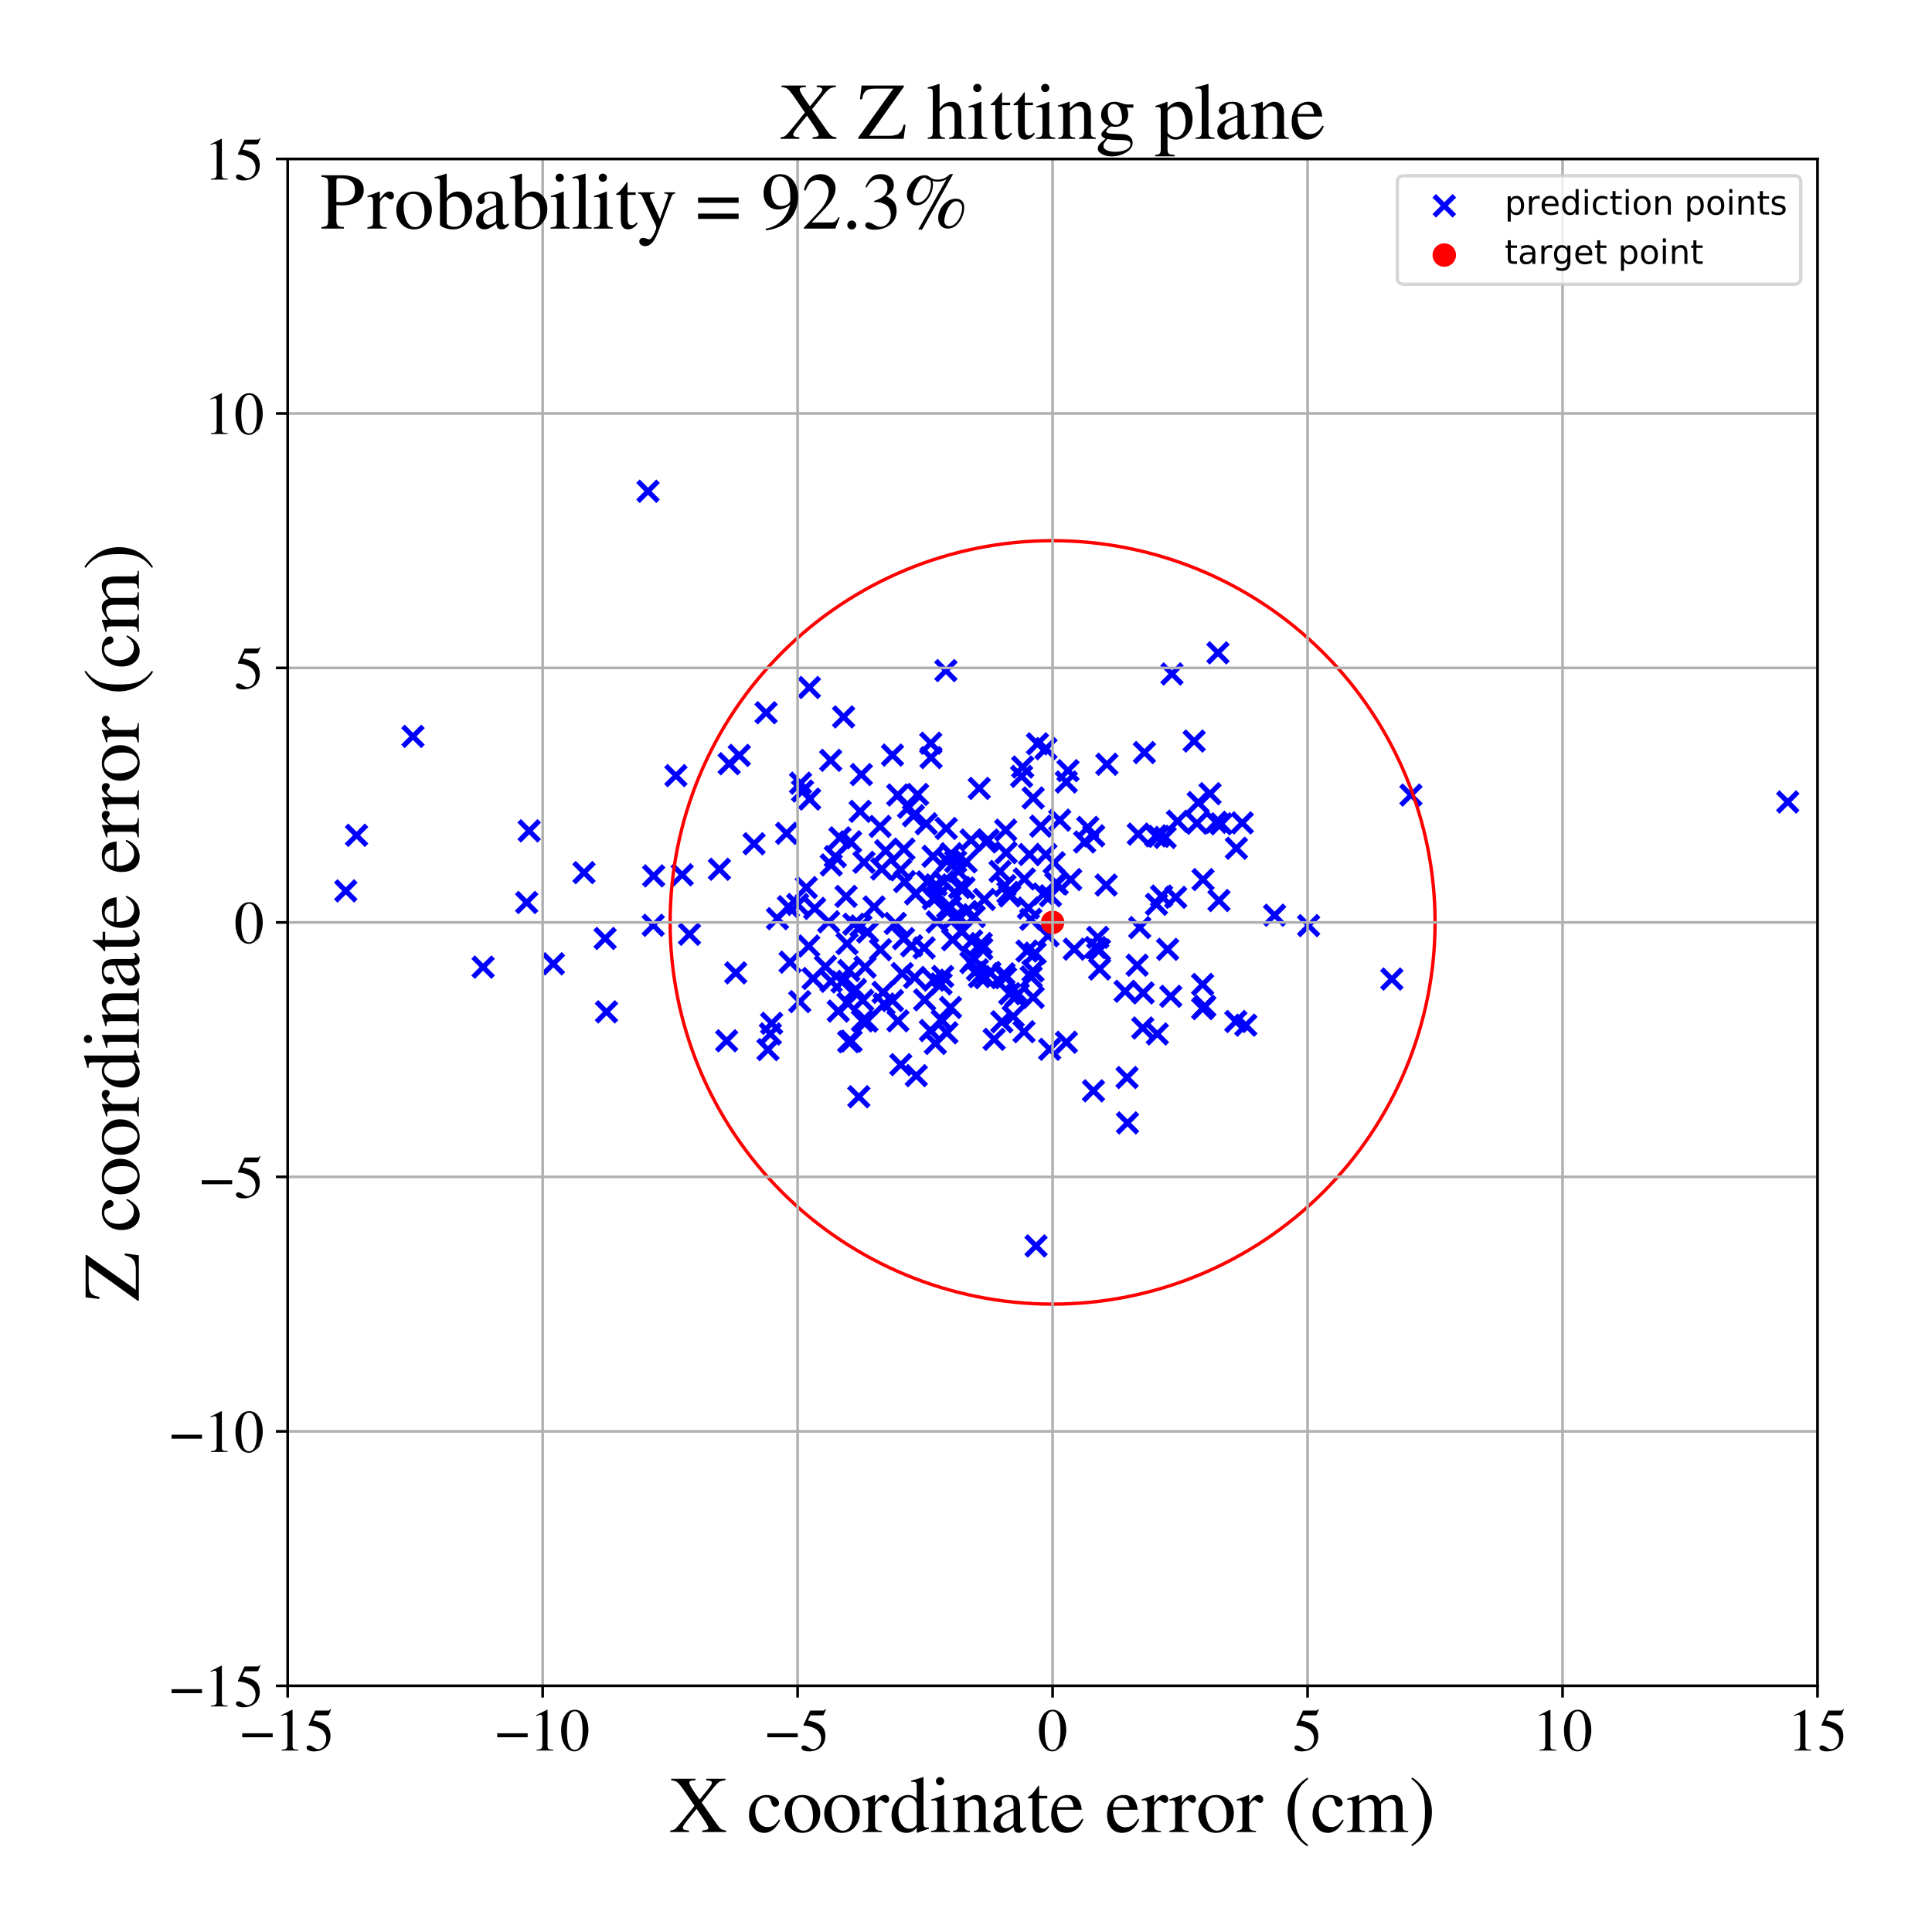 <?xml version="1.0" encoding="utf-8" standalone="no"?>
<!DOCTYPE svg PUBLIC "-//W3C//DTD SVG 1.1//EN"
  "http://www.w3.org/Graphics/SVG/1.1/DTD/svg11.dtd">
<!-- Created with matplotlib (https://matplotlib.org/) -->
<svg height="576pt" version="1.1" viewBox="0 0 576 576" width="576pt" xmlns="http://www.w3.org/2000/svg" xmlns:xlink="http://www.w3.org/1999/xlink">
 <defs>
  <style type="text/css">
*{stroke-linecap:butt;stroke-linejoin:round;}
  </style>
 </defs>
 <g id="figure_1">
  <g id="patch_1">
   <path d="M 0 576 
L 576 576 
L 576 0 
L 0 0 
z
" style="fill:#ffffff;"/>
  </g>
  <g id="axes_1">
   <g id="patch_2">
    <path d="M 85.766 502.609 
L 541.875 502.609 
L 541.875 47.391 
L 85.766 47.391 
z
" style="fill:#ffffff;"/>
   </g>
   <g id="PathCollection_1">
    <defs>
     <path d="M -3 3 
L 3 -3 
M -3 -3 
L 3 3 
" id="m6e2b67ffec" style="stroke:#0000ff;stroke-width:1.5;"/>
    </defs>
    <g clip-path="url(#pf8852f57b4)">
     <use style="fill:#0000ff;stroke:#0000ff;stroke-width:1.5;" x="298.68" xlink:href="#m6e2b67ffec" y="304.633"/>
     <use style="fill:#0000ff;stroke:#0000ff;stroke-width:1.5;" x="340.696" xlink:href="#m6e2b67ffec" y="306.485"/>
     <use style="fill:#0000ff;stroke:#0000ff;stroke-width:1.5;" x="291.992" xlink:href="#m6e2b67ffec" y="291.18"/>
     <use style="fill:#0000ff;stroke:#0000ff;stroke-width:1.5;" x="268.551" xlink:href="#m6e2b67ffec" y="259.327"/>
     <use style="fill:#0000ff;stroke:#0000ff;stroke-width:1.5;" x="344.784" xlink:href="#m6e2b67ffec" y="269.601"/>
     <use style="fill:#0000ff;stroke:#0000ff;stroke-width:1.5;" x="326.001" xlink:href="#m6e2b67ffec" y="325.216"/>
     <use style="fill:#0000ff;stroke:#0000ff;stroke-width:1.5;" x="307.971" xlink:href="#m6e2b67ffec" y="289.487"/>
     <use style="fill:#0000ff;stroke:#0000ff;stroke-width:1.5;" x="302.07" xlink:href="#m6e2b67ffec" y="303.039"/>
     <use style="fill:#0000ff;stroke:#0000ff;stroke-width:1.5;" x="315.203" xlink:href="#m6e2b67ffec" y="263.561"/>
     <use style="fill:#0000ff;stroke:#0000ff;stroke-width:1.5;" x="357.232" xlink:href="#m6e2b67ffec" y="239.275"/>
     <use style="fill:#0000ff;stroke:#0000ff;stroke-width:1.5;" x="257.585" xlink:href="#m6e2b67ffec" y="257.077"/>
     <use style="fill:#0000ff;stroke:#0000ff;stroke-width:1.5;" x="264.048" xlink:href="#m6e2b67ffec" y="253.638"/>
     <use style="fill:#0000ff;stroke:#0000ff;stroke-width:1.5;" x="335.426" xlink:href="#m6e2b67ffec" y="295.537"/>
     <use style="fill:#0000ff;stroke:#0000ff;stroke-width:1.5;" x="339.36" xlink:href="#m6e2b67ffec" y="248.679"/>
     <use style="fill:#0000ff;stroke:#0000ff;stroke-width:1.5;" x="281.368" xlink:href="#m6e2b67ffec" y="262.859"/>
     <use style="fill:#0000ff;stroke:#0000ff;stroke-width:1.5;" x="193.193" xlink:href="#m6e2b67ffec" y="146.467"/>
     <use style="fill:#0000ff;stroke:#0000ff;stroke-width:1.5;" x="282.299" xlink:href="#m6e2b67ffec" y="307.913"/>
     <use style="fill:#0000ff;stroke:#0000ff;stroke-width:1.5;" x="269.364" xlink:href="#m6e2b67ffec" y="279.835"/>
     <use style="fill:#0000ff;stroke:#0000ff;stroke-width:1.5;" x="164.978" xlink:href="#m6e2b67ffec" y="287.352"/>
     <use style="fill:#0000ff;stroke:#0000ff;stroke-width:1.5;" x="311.119" xlink:href="#m6e2b67ffec" y="266.539"/>
     <use style="fill:#0000ff;stroke:#0000ff;stroke-width:1.5;" x="273.172" xlink:href="#m6e2b67ffec" y="320.691"/>
     <use style="fill:#0000ff;stroke:#0000ff;stroke-width:1.5;" x="358.663" xlink:href="#m6e2b67ffec" y="262.236"/>
     <use style="fill:#0000ff;stroke:#0000ff;stroke-width:1.5;" x="282.392" xlink:href="#m6e2b67ffec" y="256.743"/>
     <use style="fill:#0000ff;stroke:#0000ff;stroke-width:1.5;" x="339.027" xlink:href="#m6e2b67ffec" y="287.756"/>
     <use style="fill:#0000ff;stroke:#0000ff;stroke-width:1.5;" x="249.033" xlink:href="#m6e2b67ffec" y="255.38"/>
     <use style="fill:#0000ff;stroke:#0000ff;stroke-width:1.5;" x="356.851" xlink:href="#m6e2b67ffec" y="245.448"/>
     <use style="fill:#0000ff;stroke:#0000ff;stroke-width:1.5;" x="220.416" xlink:href="#m6e2b67ffec" y="225.216"/>
     <use style="fill:#0000ff;stroke:#0000ff;stroke-width:1.5;" x="327.284" xlink:href="#m6e2b67ffec" y="279.462"/>
     <use style="fill:#0000ff;stroke:#0000ff;stroke-width:1.5;" x="262.398" xlink:href="#m6e2b67ffec" y="246.386"/>
     <use style="fill:#0000ff;stroke:#0000ff;stroke-width:1.5;" x="336.144" xlink:href="#m6e2b67ffec" y="334.784"/>
     <use style="fill:#0000ff;stroke:#0000ff;stroke-width:1.5;" x="347.376" xlink:href="#m6e2b67ffec" y="249.667"/>
     <use style="fill:#0000ff;stroke:#0000ff;stroke-width:1.5;" x="284.337" xlink:href="#m6e2b67ffec" y="273.695"/>
     <use style="fill:#0000ff;stroke:#0000ff;stroke-width:1.5;" x="253.748" xlink:href="#m6e2b67ffec" y="310.384"/>
     <use style="fill:#0000ff;stroke:#0000ff;stroke-width:1.5;" x="313.177" xlink:href="#m6e2b67ffec" y="267.062"/>
     <use style="fill:#0000ff;stroke:#0000ff;stroke-width:1.5;" x="288.015" xlink:href="#m6e2b67ffec" y="256.958"/>
     <use style="fill:#0000ff;stroke:#0000ff;stroke-width:1.5;" x="308.617" xlink:href="#m6e2b67ffec" y="284.163"/>
     <use style="fill:#0000ff;stroke:#0000ff;stroke-width:1.5;" x="319.216" xlink:href="#m6e2b67ffec" y="262.234"/>
     <use style="fill:#0000ff;stroke:#0000ff;stroke-width:1.5;" x="272.334" xlink:href="#m6e2b67ffec" y="243.193"/>
     <use style="fill:#0000ff;stroke:#0000ff;stroke-width:1.5;" x="252.54" xlink:href="#m6e2b67ffec" y="281.345"/>
     <use style="fill:#0000ff;stroke:#0000ff;stroke-width:1.5;" x="242.879" xlink:href="#m6e2b67ffec" y="270.826"/>
     <use style="fill:#0000ff;stroke:#0000ff;stroke-width:1.5;" x="285.758" xlink:href="#m6e2b67ffec" y="259.798"/>
     <use style="fill:#0000ff;stroke:#0000ff;stroke-width:1.5;" x="320.273" xlink:href="#m6e2b67ffec" y="282.982"/>
     <use style="fill:#0000ff;stroke:#0000ff;stroke-width:1.5;" x="247.068" xlink:href="#m6e2b67ffec" y="274.82"/>
     <use style="fill:#0000ff;stroke:#0000ff;stroke-width:1.5;" x="278.165" xlink:href="#m6e2b67ffec" y="255.291"/>
     <use style="fill:#0000ff;stroke:#0000ff;stroke-width:1.5;" x="314.283" xlink:href="#m6e2b67ffec" y="257.214"/>
     <use style="fill:#0000ff;stroke:#0000ff;stroke-width:1.5;" x="287.398" xlink:href="#m6e2b67ffec" y="264.765"/>
     <use style="fill:#0000ff;stroke:#0000ff;stroke-width:1.5;" x="314.78" xlink:href="#m6e2b67ffec" y="263.377"/>
     <use style="fill:#0000ff;stroke:#0000ff;stroke-width:1.5;" x="249.914" xlink:href="#m6e2b67ffec" y="301.445"/>
     <use style="fill:#0000ff;stroke:#0000ff;stroke-width:1.5;" x="262.887" xlink:href="#m6e2b67ffec" y="259.089"/>
     <use style="fill:#0000ff;stroke:#0000ff;stroke-width:1.5;" x="271.788" xlink:href="#m6e2b67ffec" y="281.976"/>
     <use style="fill:#0000ff;stroke:#0000ff;stroke-width:1.5;" x="272.669" xlink:href="#m6e2b67ffec" y="291.411"/>
     <use style="fill:#0000ff;stroke:#0000ff;stroke-width:1.5;" x="275.669" xlink:href="#m6e2b67ffec" y="298.101"/>
     <use style="fill:#0000ff;stroke:#0000ff;stroke-width:1.5;" x="268.554" xlink:href="#m6e2b67ffec" y="317.402"/>
     <use style="fill:#0000ff;stroke:#0000ff;stroke-width:1.5;" x="263.272" xlink:href="#m6e2b67ffec" y="295.862"/>
     <use style="fill:#0000ff;stroke:#0000ff;stroke-width:1.5;" x="263.578" xlink:href="#m6e2b67ffec" y="299.325"/>
     <use style="fill:#0000ff;stroke:#0000ff;stroke-width:1.5;" x="224.812" xlink:href="#m6e2b67ffec" y="251.556"/>
     <use style="fill:#0000ff;stroke:#0000ff;stroke-width:1.5;" x="234.513" xlink:href="#m6e2b67ffec" y="248.447"/>
     <use style="fill:#0000ff;stroke:#0000ff;stroke-width:1.5;" x="280.561" xlink:href="#m6e2b67ffec" y="293.338"/>
     <use style="fill:#0000ff;stroke:#0000ff;stroke-width:1.5;" x="291.404" xlink:href="#m6e2b67ffec" y="289.129"/>
     <use style="fill:#0000ff;stroke:#0000ff;stroke-width:1.5;" x="241.381" xlink:href="#m6e2b67ffec" y="238.233"/>
     <use style="fill:#0000ff;stroke:#0000ff;stroke-width:1.5;" x="299.626" xlink:href="#m6e2b67ffec" y="264.027"/>
     <use style="fill:#0000ff;stroke:#0000ff;stroke-width:1.5;" x="318.404" xlink:href="#m6e2b67ffec" y="229.755"/>
     <use style="fill:#0000ff;stroke:#0000ff;stroke-width:1.5;" x="214.49" xlink:href="#m6e2b67ffec" y="259.157"/>
     <use style="fill:#0000ff;stroke:#0000ff;stroke-width:1.5;" x="266.079" xlink:href="#m6e2b67ffec" y="298.306"/>
     <use style="fill:#0000ff;stroke:#0000ff;stroke-width:1.5;" x="390.141" xlink:href="#m6e2b67ffec" y="275.957"/>
     <use style="fill:#0000ff;stroke:#0000ff;stroke-width:1.5;" x="256.443" xlink:href="#m6e2b67ffec" y="241.895"/>
     <use style="fill:#0000ff;stroke:#0000ff;stroke-width:1.5;" x="106.291" xlink:href="#m6e2b67ffec" y="249.031"/>
     <use style="fill:#0000ff;stroke:#0000ff;stroke-width:1.5;" x="350.519" xlink:href="#m6e2b67ffec" y="267.528"/>
     <use style="fill:#0000ff;stroke:#0000ff;stroke-width:1.5;" x="339.793" xlink:href="#m6e2b67ffec" y="276.55"/>
     <use style="fill:#0000ff;stroke:#0000ff;stroke-width:1.5;" x="299.836" xlink:href="#m6e2b67ffec" y="247.491"/>
     <use style="fill:#0000ff;stroke:#0000ff;stroke-width:1.5;" x="252.806" xlink:href="#m6e2b67ffec" y="299.146"/>
     <use style="fill:#0000ff;stroke:#0000ff;stroke-width:1.5;" x="276.509" xlink:href="#m6e2b67ffec" y="262.922"/>
     <use style="fill:#0000ff;stroke:#0000ff;stroke-width:1.5;" x="349.404" xlink:href="#m6e2b67ffec" y="200.943"/>
     <use style="fill:#0000ff;stroke:#0000ff;stroke-width:1.5;" x="103.093" xlink:href="#m6e2b67ffec" y="265.611"/>
     <use style="fill:#0000ff;stroke:#0000ff;stroke-width:1.5;" x="289.492" xlink:href="#m6e2b67ffec" y="250.446"/>
     <use style="fill:#0000ff;stroke:#0000ff;stroke-width:1.5;" x="371.412" xlink:href="#m6e2b67ffec" y="305.642"/>
     <use style="fill:#0000ff;stroke:#0000ff;stroke-width:1.5;" x="291.949" xlink:href="#m6e2b67ffec" y="235.045"/>
     <use style="fill:#0000ff;stroke:#0000ff;stroke-width:1.5;" x="216.646" xlink:href="#m6e2b67ffec" y="310.301"/>
     <use style="fill:#0000ff;stroke:#0000ff;stroke-width:1.5;" x="300.505" xlink:href="#m6e2b67ffec" y="266.084"/>
     <use style="fill:#0000ff;stroke:#0000ff;stroke-width:1.5;" x="228.959" xlink:href="#m6e2b67ffec" y="312.934"/>
     <use style="fill:#0000ff;stroke:#0000ff;stroke-width:1.5;" x="217.396" xlink:href="#m6e2b67ffec" y="227.696"/>
     <use style="fill:#0000ff;stroke:#0000ff;stroke-width:1.5;" x="288.105" xlink:href="#m6e2b67ffec" y="271.764"/>
     <use style="fill:#0000ff;stroke:#0000ff;stroke-width:1.5;" x="317.891" xlink:href="#m6e2b67ffec" y="233.139"/>
     <use style="fill:#0000ff;stroke:#0000ff;stroke-width:1.5;" x="257.912" xlink:href="#m6e2b67ffec" y="288.321"/>
     <use style="fill:#0000ff;stroke:#0000ff;stroke-width:1.5;" x="251.511" xlink:href="#m6e2b67ffec" y="213.738"/>
     <use style="fill:#0000ff;stroke:#0000ff;stroke-width:1.5;" x="304.573" xlink:href="#m6e2b67ffec" y="231.467"/>
     <use style="fill:#0000ff;stroke:#0000ff;stroke-width:1.5;" x="123.115" xlink:href="#m6e2b67ffec" y="219.543"/>
     <use style="fill:#0000ff;stroke:#0000ff;stroke-width:1.5;" x="258.459" xlink:href="#m6e2b67ffec" y="304.444"/>
     <use style="fill:#0000ff;stroke:#0000ff;stroke-width:1.5;" x="414.961" xlink:href="#m6e2b67ffec" y="291.904"/>
     <use style="fill:#0000ff;stroke:#0000ff;stroke-width:1.5;" x="281.063" xlink:href="#m6e2b67ffec" y="291.113"/>
     <use style="fill:#0000ff;stroke:#0000ff;stroke-width:1.5;" x="336.017" xlink:href="#m6e2b67ffec" y="321.25"/>
     <use style="fill:#0000ff;stroke:#0000ff;stroke-width:1.5;" x="254.566" xlink:href="#m6e2b67ffec" y="275.539"/>
     <use style="fill:#0000ff;stroke:#0000ff;stroke-width:1.5;" x="311.835" xlink:href="#m6e2b67ffec" y="223.205"/>
     <use style="fill:#0000ff;stroke:#0000ff;stroke-width:1.5;" x="311.807" xlink:href="#m6e2b67ffec" y="254.77"/>
     <use style="fill:#0000ff;stroke:#0000ff;stroke-width:1.5;" x="270.866" xlink:href="#m6e2b67ffec" y="240.681"/>
     <use style="fill:#0000ff;stroke:#0000ff;stroke-width:1.5;" x="201.514" xlink:href="#m6e2b67ffec" y="231.243"/>
     <use style="fill:#0000ff;stroke:#0000ff;stroke-width:1.5;" x="301.028" xlink:href="#m6e2b67ffec" y="296.249"/>
     <use style="fill:#0000ff;stroke:#0000ff;stroke-width:1.5;" x="205.556" xlink:href="#m6e2b67ffec" y="278.535"/>
     <use style="fill:#0000ff;stroke:#0000ff;stroke-width:1.5;" x="219.353" xlink:href="#m6e2b67ffec" y="290.045"/>
     <use style="fill:#0000ff;stroke:#0000ff;stroke-width:1.5;" x="260.598" xlink:href="#m6e2b67ffec" y="270.385"/>
     <use style="fill:#0000ff;stroke:#0000ff;stroke-width:1.5;" x="344.579" xlink:href="#m6e2b67ffec" y="249.199"/>
     <use style="fill:#0000ff;stroke:#0000ff;stroke-width:1.5;" x="309.309" xlink:href="#m6e2b67ffec" y="221.77"/>
     <use style="fill:#0000ff;stroke:#0000ff;stroke-width:1.5;" x="256.796" xlink:href="#m6e2b67ffec" y="230.926"/>
     <use style="fill:#0000ff;stroke:#0000ff;stroke-width:1.5;" x="257.214" xlink:href="#m6e2b67ffec" y="298.235"/>
     <use style="fill:#0000ff;stroke:#0000ff;stroke-width:1.5;" x="298.139" xlink:href="#m6e2b67ffec" y="259.81"/>
     <use style="fill:#0000ff;stroke:#0000ff;stroke-width:1.5;" x="306.928" xlink:href="#m6e2b67ffec" y="254.764"/>
     <use style="fill:#0000ff;stroke:#0000ff;stroke-width:1.5;" x="292.712" xlink:href="#m6e2b67ffec" y="282.858"/>
     <use style="fill:#0000ff;stroke:#0000ff;stroke-width:1.5;" x="57.367" xlink:href="#m6e2b67ffec" y="273.983"/>
     <use style="fill:#0000ff;stroke:#0000ff;stroke-width:1.5;" x="289.682" xlink:href="#m6e2b67ffec" y="280.547"/>
     <use style="fill:#0000ff;stroke:#0000ff;stroke-width:1.5;" x="266.083" xlink:href="#m6e2b67ffec" y="225.119"/>
     <use style="fill:#0000ff;stroke:#0000ff;stroke-width:1.5;" x="293.78" xlink:href="#m6e2b67ffec" y="291.498"/>
     <use style="fill:#0000ff;stroke:#0000ff;stroke-width:1.5;" x="420.651" xlink:href="#m6e2b67ffec" y="237.042"/>
     <use style="fill:#0000ff;stroke:#0000ff;stroke-width:1.5;" x="289.452" xlink:href="#m6e2b67ffec" y="286.984"/>
     <use style="fill:#0000ff;stroke:#0000ff;stroke-width:1.5;" x="299.961" xlink:href="#m6e2b67ffec" y="254.229"/>
     <use style="fill:#0000ff;stroke:#0000ff;stroke-width:1.5;" x="241.118" xlink:href="#m6e2b67ffec" y="282.047"/>
     <use style="fill:#0000ff;stroke:#0000ff;stroke-width:1.5;" x="250.42" xlink:href="#m6e2b67ffec" y="249.801"/>
     <use style="fill:#0000ff;stroke:#0000ff;stroke-width:1.5;" x="278.858" xlink:href="#m6e2b67ffec" y="311.08"/>
     <use style="fill:#0000ff;stroke:#0000ff;stroke-width:1.5;" x="364.079" xlink:href="#m6e2b67ffec" y="245.61"/>
     <use style="fill:#0000ff;stroke:#0000ff;stroke-width:1.5;" x="299.329" xlink:href="#m6e2b67ffec" y="290.333"/>
     <use style="fill:#0000ff;stroke:#0000ff;stroke-width:1.5;" x="278.37" xlink:href="#m6e2b67ffec" y="292.214"/>
     <use style="fill:#0000ff;stroke:#0000ff;stroke-width:1.5;" x="180.821" xlink:href="#m6e2b67ffec" y="301.676"/>
     <use style="fill:#0000ff;stroke:#0000ff;stroke-width:1.5;" x="256.054" xlink:href="#m6e2b67ffec" y="326.981"/>
     <use style="fill:#0000ff;stroke:#0000ff;stroke-width:1.5;" x="194.879" xlink:href="#m6e2b67ffec" y="261.13"/>
     <use style="fill:#0000ff;stroke:#0000ff;stroke-width:1.5;" x="203.39" xlink:href="#m6e2b67ffec" y="260.816"/>
     <use style="fill:#0000ff;stroke:#0000ff;stroke-width:1.5;" x="329.784" xlink:href="#m6e2b67ffec" y="263.86"/>
     <use style="fill:#0000ff;stroke:#0000ff;stroke-width:1.5;" x="356.02" xlink:href="#m6e2b67ffec" y="220.941"/>
     <use style="fill:#0000ff;stroke:#0000ff;stroke-width:1.5;" x="290.455" xlink:href="#m6e2b67ffec" y="273.275"/>
     <use style="fill:#0000ff;stroke:#0000ff;stroke-width:1.5;" x="269.486" xlink:href="#m6e2b67ffec" y="253.15"/>
     <use style="fill:#0000ff;stroke:#0000ff;stroke-width:1.5;" x="306.19" xlink:href="#m6e2b67ffec" y="283.544"/>
     <use style="fill:#0000ff;stroke:#0000ff;stroke-width:1.5;" x="247.775" xlink:href="#m6e2b67ffec" y="292.568"/>
     <use style="fill:#0000ff;stroke:#0000ff;stroke-width:1.5;" x="285.353" xlink:href="#m6e2b67ffec" y="272.743"/>
     <use style="fill:#0000ff;stroke:#0000ff;stroke-width:1.5;" x="56.394" xlink:href="#m6e2b67ffec" y="279.017"/>
     <use style="fill:#0000ff;stroke:#0000ff;stroke-width:1.5;" x="272.969" xlink:href="#m6e2b67ffec" y="266.495"/>
     <use style="fill:#0000ff;stroke:#0000ff;stroke-width:1.5;" x="273.565" xlink:href="#m6e2b67ffec" y="236.856"/>
     <use style="fill:#0000ff;stroke:#0000ff;stroke-width:1.5;" x="238.67" xlink:href="#m6e2b67ffec" y="233.494"/>
     <use style="fill:#0000ff;stroke:#0000ff;stroke-width:1.5;" x="144.031" xlink:href="#m6e2b67ffec" y="288.335"/>
     <use style="fill:#0000ff;stroke:#0000ff;stroke-width:1.5;" x="348.113" xlink:href="#m6e2b67ffec" y="283.03"/>
     <use style="fill:#0000ff;stroke:#0000ff;stroke-width:1.5;" x="256.67" xlink:href="#m6e2b67ffec" y="276.067"/>
     <use style="fill:#0000ff;stroke:#0000ff;stroke-width:1.5;" x="247.66" xlink:href="#m6e2b67ffec" y="226.683"/>
     <use style="fill:#0000ff;stroke:#0000ff;stroke-width:1.5;" x="323.372" xlink:href="#m6e2b67ffec" y="251.026"/>
     <use style="fill:#0000ff;stroke:#0000ff;stroke-width:1.5;" x="180.408" xlink:href="#m6e2b67ffec" y="279.789"/>
     <use style="fill:#0000ff;stroke:#0000ff;stroke-width:1.5;" x="305.295" xlink:href="#m6e2b67ffec" y="307.586"/>
     <use style="fill:#0000ff;stroke:#0000ff;stroke-width:1.5;" x="257.117" xlink:href="#m6e2b67ffec" y="304.361"/>
     <use style="fill:#0000ff;stroke:#0000ff;stroke-width:1.5;" x="255.063" xlink:href="#m6e2b67ffec" y="295.021"/>
     <use style="fill:#0000ff;stroke:#0000ff;stroke-width:1.5;" x="308.879" xlink:href="#m6e2b67ffec" y="371.453"/>
     <use style="fill:#0000ff;stroke:#0000ff;stroke-width:1.5;" x="268.986" xlink:href="#m6e2b67ffec" y="290.257"/>
     <use style="fill:#0000ff;stroke:#0000ff;stroke-width:1.5;" x="269.709" xlink:href="#m6e2b67ffec" y="262.829"/>
     <use style="fill:#0000ff;stroke:#0000ff;stroke-width:1.5;" x="237.818" xlink:href="#m6e2b67ffec" y="269.649"/>
     <use style="fill:#0000ff;stroke:#0000ff;stroke-width:1.5;" x="345.437" xlink:href="#m6e2b67ffec" y="249.343"/>
     <use style="fill:#0000ff;stroke:#0000ff;stroke-width:1.5;" x="346.3" xlink:href="#m6e2b67ffec" y="267.148"/>
     <use style="fill:#0000ff;stroke:#0000ff;stroke-width:1.5;" x="312.944" xlink:href="#m6e2b67ffec" y="312.833"/>
     <use style="fill:#0000ff;stroke:#0000ff;stroke-width:1.5;" x="349.047" xlink:href="#m6e2b67ffec" y="297.037"/>
     <use style="fill:#0000ff;stroke:#0000ff;stroke-width:1.5;" x="315.95" xlink:href="#m6e2b67ffec" y="244.52"/>
     <use style="fill:#0000ff;stroke:#0000ff;stroke-width:1.5;" x="282.501" xlink:href="#m6e2b67ffec" y="270.516"/>
     <use style="fill:#0000ff;stroke:#0000ff;stroke-width:1.5;" x="307.428" xlink:href="#m6e2b67ffec" y="291.28"/>
     <use style="fill:#0000ff;stroke:#0000ff;stroke-width:1.5;" x="275.508" xlink:href="#m6e2b67ffec" y="282.613"/>
     <use style="fill:#0000ff;stroke:#0000ff;stroke-width:1.5;" x="278.257" xlink:href="#m6e2b67ffec" y="267.926"/>
     <use style="fill:#0000ff;stroke:#0000ff;stroke-width:1.5;" x="292.539" xlink:href="#m6e2b67ffec" y="281.301"/>
     <use style="fill:#0000ff;stroke:#0000ff;stroke-width:1.5;" x="277.577" xlink:href="#m6e2b67ffec" y="225.874"/>
     <use style="fill:#0000ff;stroke:#0000ff;stroke-width:1.5;" x="312.461" xlink:href="#m6e2b67ffec" y="278.987"/>
     <use style="fill:#0000ff;stroke:#0000ff;stroke-width:1.5;" x="229.676" xlink:href="#m6e2b67ffec" y="308.244"/>
     <use style="fill:#0000ff;stroke:#0000ff;stroke-width:1.5;" x="253.071" xlink:href="#m6e2b67ffec" y="289.351"/>
     <use style="fill:#0000ff;stroke:#0000ff;stroke-width:1.5;" x="157.766" xlink:href="#m6e2b67ffec" y="247.708"/>
     <use style="fill:#0000ff;stroke:#0000ff;stroke-width:1.5;" x="370.366" xlink:href="#m6e2b67ffec" y="245.333"/>
     <use style="fill:#0000ff;stroke:#0000ff;stroke-width:1.5;" x="360.756" xlink:href="#m6e2b67ffec" y="236.629"/>
     <use style="fill:#0000ff;stroke:#0000ff;stroke-width:1.5;" x="294.603" xlink:href="#m6e2b67ffec" y="250.468"/>
     <use style="fill:#0000ff;stroke:#0000ff;stroke-width:1.5;" x="368.445" xlink:href="#m6e2b67ffec" y="304.549"/>
     <use style="fill:#0000ff;stroke:#0000ff;stroke-width:1.5;" x="251.049" xlink:href="#m6e2b67ffec" y="292.751"/>
     <use style="fill:#0000ff;stroke:#0000ff;stroke-width:1.5;" x="345.031" xlink:href="#m6e2b67ffec" y="308.259"/>
     <use style="fill:#0000ff;stroke:#0000ff;stroke-width:1.5;" x="326.07" xlink:href="#m6e2b67ffec" y="249.191"/>
     <use style="fill:#0000ff;stroke:#0000ff;stroke-width:1.5;" x="341.194" xlink:href="#m6e2b67ffec" y="224.366"/>
     <use style="fill:#0000ff;stroke:#0000ff;stroke-width:1.5;" x="230.06" xlink:href="#m6e2b67ffec" y="305.087"/>
     <use style="fill:#0000ff;stroke:#0000ff;stroke-width:1.5;" x="266.914" xlink:href="#m6e2b67ffec" y="275.309"/>
     <use style="fill:#0000ff;stroke:#0000ff;stroke-width:1.5;" x="296.396" xlink:href="#m6e2b67ffec" y="309.862"/>
     <use style="fill:#0000ff;stroke:#0000ff;stroke-width:1.5;" x="532.995" xlink:href="#m6e2b67ffec" y="239.098"/>
     <use style="fill:#0000ff;stroke:#0000ff;stroke-width:1.5;" x="247.815" xlink:href="#m6e2b67ffec" y="257.873"/>
     <use style="fill:#0000ff;stroke:#0000ff;stroke-width:1.5;" x="239.275" xlink:href="#m6e2b67ffec" y="235.827"/>
     <use style="fill:#0000ff;stroke:#0000ff;stroke-width:1.5;" x="359.203" xlink:href="#m6e2b67ffec" y="300.008"/>
     <use style="fill:#0000ff;stroke:#0000ff;stroke-width:1.5;" x="306.611" xlink:href="#m6e2b67ffec" y="270.706"/>
     <use style="fill:#0000ff;stroke:#0000ff;stroke-width:1.5;" x="283.389" xlink:href="#m6e2b67ffec" y="300.376"/>
     <use style="fill:#0000ff;stroke:#0000ff;stroke-width:1.5;" x="258.662" xlink:href="#m6e2b67ffec" y="277.878"/>
     <use style="fill:#0000ff;stroke:#0000ff;stroke-width:1.5;" x="267.706" xlink:href="#m6e2b67ffec" y="304.35"/>
     <use style="fill:#0000ff;stroke:#0000ff;stroke-width:1.5;" x="305.403" xlink:href="#m6e2b67ffec" y="262.048"/>
     <use style="fill:#0000ff;stroke:#0000ff;stroke-width:1.5;" x="262.5" xlink:href="#m6e2b67ffec" y="283.145"/>
     <use style="fill:#0000ff;stroke:#0000ff;stroke-width:1.5;" x="-1" xlink:href="#m6e2b67ffec" y="338.063"/>
     <use style="fill:#0000ff;stroke:#0000ff;stroke-width:1.5;" x="-1" xlink:href="#m6e2b67ffec" y="336.543"/>
     <use style="fill:#0000ff;stroke:#0000ff;stroke-width:1.5;" x="235.054" xlink:href="#m6e2b67ffec" y="270.321"/>
     <use style="fill:#0000ff;stroke:#0000ff;stroke-width:1.5;" x="238.427" xlink:href="#m6e2b67ffec" y="298.623"/>
     <use style="fill:#0000ff;stroke:#0000ff;stroke-width:1.5;" x="327.844" xlink:href="#m6e2b67ffec" y="288.899"/>
     <use style="fill:#0000ff;stroke:#0000ff;stroke-width:1.5;" x="279.076" xlink:href="#m6e2b67ffec" y="263.822"/>
     <use style="fill:#0000ff;stroke:#0000ff;stroke-width:1.5;" x="379.998" xlink:href="#m6e2b67ffec" y="272.855"/>
     <use style="fill:#0000ff;stroke:#0000ff;stroke-width:1.5;" x="284.908" xlink:href="#m6e2b67ffec" y="256.867"/>
     <use style="fill:#0000ff;stroke:#0000ff;stroke-width:1.5;" x="308.03" xlink:href="#m6e2b67ffec" y="297.374"/>
     <use style="fill:#0000ff;stroke:#0000ff;stroke-width:1.5;" x="174.113" xlink:href="#m6e2b67ffec" y="260.161"/>
     <use style="fill:#0000ff;stroke:#0000ff;stroke-width:1.5;" x="368.612" xlink:href="#m6e2b67ffec" y="252.898"/>
     <use style="fill:#0000ff;stroke:#0000ff;stroke-width:1.5;" x="286.08" xlink:href="#m6e2b67ffec" y="264.605"/>
     <use style="fill:#0000ff;stroke:#0000ff;stroke-width:1.5;" x="242.408" xlink:href="#m6e2b67ffec" y="291.724"/>
     <use style="fill:#0000ff;stroke:#0000ff;stroke-width:1.5;" x="157.024" xlink:href="#m6e2b67ffec" y="269.069"/>
     <use style="fill:#0000ff;stroke:#0000ff;stroke-width:1.5;" x="282.106" xlink:href="#m6e2b67ffec" y="246.986"/>
     <use style="fill:#0000ff;stroke:#0000ff;stroke-width:1.5;" x="246.083" xlink:href="#m6e2b67ffec" y="288.155"/>
     <use style="fill:#0000ff;stroke:#0000ff;stroke-width:1.5;" x="340.821" xlink:href="#m6e2b67ffec" y="296.027"/>
     <use style="fill:#0000ff;stroke:#0000ff;stroke-width:1.5;" x="284.016" xlink:href="#m6e2b67ffec" y="280.167"/>
     <use style="fill:#0000ff;stroke:#0000ff;stroke-width:1.5;" x="302.822" xlink:href="#m6e2b67ffec" y="297.039"/>
     <use style="fill:#0000ff;stroke:#0000ff;stroke-width:1.5;" x="252.237" xlink:href="#m6e2b67ffec" y="267.239"/>
     <use style="fill:#0000ff;stroke:#0000ff;stroke-width:1.5;" x="362.545" xlink:href="#m6e2b67ffec" y="245.157"/>
     <use style="fill:#0000ff;stroke:#0000ff;stroke-width:1.5;" x="293.963" xlink:href="#m6e2b67ffec" y="251.007"/>
     <use style="fill:#0000ff;stroke:#0000ff;stroke-width:1.5;" x="326.644" xlink:href="#m6e2b67ffec" y="282.502"/>
     <use style="fill:#0000ff;stroke:#0000ff;stroke-width:1.5;" x="327.791" xlink:href="#m6e2b67ffec" y="283.21"/>
     <use style="fill:#0000ff;stroke:#0000ff;stroke-width:1.5;" x="228.396" xlink:href="#m6e2b67ffec" y="212.496"/>
     <use style="fill:#0000ff;stroke:#0000ff;stroke-width:1.5;" x="290.458" xlink:href="#m6e2b67ffec" y="285.854"/>
     <use style="fill:#0000ff;stroke:#0000ff;stroke-width:1.5;" x="280.909" xlink:href="#m6e2b67ffec" y="304.327"/>
     <use style="fill:#0000ff;stroke:#0000ff;stroke-width:1.5;" x="283.333" xlink:href="#m6e2b67ffec" y="270.404"/>
     <use style="fill:#0000ff;stroke:#0000ff;stroke-width:1.5;" x="267.648" xlink:href="#m6e2b67ffec" y="237.009"/>
     <use style="fill:#0000ff;stroke:#0000ff;stroke-width:1.5;" x="324.31" xlink:href="#m6e2b67ffec" y="246.682"/>
     <use style="fill:#0000ff;stroke:#0000ff;stroke-width:1.5;" x="317.936" xlink:href="#m6e2b67ffec" y="310.738"/>
     <use style="fill:#0000ff;stroke:#0000ff;stroke-width:1.5;" x="241.304" xlink:href="#m6e2b67ffec" y="204.97"/>
     <use style="fill:#0000ff;stroke:#0000ff;stroke-width:1.5;" x="-1" xlink:href="#m6e2b67ffec" y="289.313"/>
     <use style="fill:#0000ff;stroke:#0000ff;stroke-width:1.5;" x="-1" xlink:href="#m6e2b67ffec" y="303.581"/>
     <use style="fill:#0000ff;stroke:#0000ff;stroke-width:1.5;" x="21.858" xlink:href="#m6e2b67ffec" y="296.931"/>
     <use style="fill:#0000ff;stroke:#0000ff;stroke-width:1.5;" x="351.058" xlink:href="#m6e2b67ffec" y="244.83"/>
     <use style="fill:#0000ff;stroke:#0000ff;stroke-width:1.5;" x="277.493" xlink:href="#m6e2b67ffec" y="221.574"/>
     <use style="fill:#0000ff;stroke:#0000ff;stroke-width:1.5;" x="276.139" xlink:href="#m6e2b67ffec" y="245.585"/>
     <use style="fill:#0000ff;stroke:#0000ff;stroke-width:1.5;" x="240.378" xlink:href="#m6e2b67ffec" y="264.623"/>
     <use style="fill:#0000ff;stroke:#0000ff;stroke-width:1.5;" x="310.296" xlink:href="#m6e2b67ffec" y="246.31"/>
     <use style="fill:#0000ff;stroke:#0000ff;stroke-width:1.5;" x="279.399" xlink:href="#m6e2b67ffec" y="274.861"/>
     <use style="fill:#0000ff;stroke:#0000ff;stroke-width:1.5;" x="231.792" xlink:href="#m6e2b67ffec" y="273.891"/>
     <use style="fill:#0000ff;stroke:#0000ff;stroke-width:1.5;" x="293.447" xlink:href="#m6e2b67ffec" y="268.174"/>
     <use style="fill:#0000ff;stroke:#0000ff;stroke-width:1.5;" x="253.01" xlink:href="#m6e2b67ffec" y="310.574"/>
     <use style="fill:#0000ff;stroke:#0000ff;stroke-width:1.5;" x="194.746" xlink:href="#m6e2b67ffec" y="275.86"/>
     <use style="fill:#0000ff;stroke:#0000ff;stroke-width:1.5;" x="253.589" xlink:href="#m6e2b67ffec" y="250.977"/>
     <use style="fill:#0000ff;stroke:#0000ff;stroke-width:1.5;" x="304.9" xlink:href="#m6e2b67ffec" y="228.675"/>
     <use style="fill:#0000ff;stroke:#0000ff;stroke-width:1.5;" x="358.545" xlink:href="#m6e2b67ffec" y="293.497"/>
     <use style="fill:#0000ff;stroke:#0000ff;stroke-width:1.5;" x="358.561" xlink:href="#m6e2b67ffec" y="300.701"/>
     <use style="fill:#0000ff;stroke:#0000ff;stroke-width:1.5;" x="279.532" xlink:href="#m6e2b67ffec" y="267.191"/>
     <use style="fill:#0000ff;stroke:#0000ff;stroke-width:1.5;" x="363.416" xlink:href="#m6e2b67ffec" y="268.474"/>
     <use style="fill:#0000ff;stroke:#0000ff;stroke-width:1.5;" x="308.029" xlink:href="#m6e2b67ffec" y="237.902"/>
     <use style="fill:#0000ff;stroke:#0000ff;stroke-width:1.5;" x="235.551" xlink:href="#m6e2b67ffec" y="286.85"/>
     <use style="fill:#0000ff;stroke:#0000ff;stroke-width:1.5;" x="307.327" xlink:href="#m6e2b67ffec" y="274.075"/>
     <use style="fill:#0000ff;stroke:#0000ff;stroke-width:1.5;" x="286.727" xlink:href="#m6e2b67ffec" y="277.787"/>
     <use style="fill:#0000ff;stroke:#0000ff;stroke-width:1.5;" x="283.556" xlink:href="#m6e2b67ffec" y="254.529"/>
     <use style="fill:#0000ff;stroke:#0000ff;stroke-width:1.5;" x="295.141" xlink:href="#m6e2b67ffec" y="289.932"/>
     <use style="fill:#0000ff;stroke:#0000ff;stroke-width:1.5;" x="277.368" xlink:href="#m6e2b67ffec" y="307.241"/>
     <use style="fill:#0000ff;stroke:#0000ff;stroke-width:1.5;" x="301.019" xlink:href="#m6e2b67ffec" y="267.112"/>
     <use style="fill:#0000ff;stroke:#0000ff;stroke-width:1.5;" x="299.796" xlink:href="#m6e2b67ffec" y="291.52"/>
     <use style="fill:#0000ff;stroke:#0000ff;stroke-width:1.5;" x="282.005" xlink:href="#m6e2b67ffec" y="199.935"/>
     <use style="fill:#0000ff;stroke:#0000ff;stroke-width:1.5;" x="329.999" xlink:href="#m6e2b67ffec" y="227.85"/>
     <use style="fill:#0000ff;stroke:#0000ff;stroke-width:1.5;" x="303.588" xlink:href="#m6e2b67ffec" y="296.367"/>
     <use style="fill:#0000ff;stroke:#0000ff;stroke-width:1.5;" x="363.117" xlink:href="#m6e2b67ffec" y="194.64"/>
    </g>
   </g>
   <g id="PathCollection_2">
    <defs>
     <path d="M 0 3 
C 0.796 3 1.559 2.684 2.121 2.121 
C 2.684 1.559 3 0.796 3 0 
C 3 -0.796 2.684 -1.559 2.121 -2.121 
C 1.559 -2.684 0.796 -3 0 -3 
C -0.796 -3 -1.559 -2.684 -2.121 -2.121 
C -2.684 -1.559 -3 -0.796 -3 0 
C -3 0.796 -2.684 1.559 -2.121 2.121 
C -1.559 2.684 -0.796 3 0 3 
z
" id="mf192351526" style="stroke:#ff0000;"/>
    </defs>
    <g clip-path="url(#pf8852f57b4)">
     <use style="fill:#ff0000;stroke:#ff0000;" x="313.82" xlink:href="#mf192351526" y="275"/>
    </g>
   </g>
   <g id="patch_3">
    <path clip-path="url(#pf8852f57b4)" d="M 313.82 388.805 
C 344.061 388.805 373.067 376.814 394.45 355.472 
C 415.833 334.131 427.848 305.181 427.848 275 
C 427.848 244.819 415.833 215.869 394.45 194.528 
C 373.067 173.186 344.061 161.195 313.82 161.195 
C 283.58 161.195 254.574 173.186 233.191 194.528 
C 211.808 215.869 199.793 244.819 199.793 275 
C 199.793 305.181 211.808 334.131 233.191 355.472 
C 254.574 376.814 283.58 388.805 313.82 388.805 
z
" style="fill:none;stroke:#ff0000;stroke-linejoin:miter;"/>
   </g>
   <g id="matplotlib.axis_1">
    <g id="xtick_1">
     <g id="line2d_1">
      <path clip-path="url(#pf8852f57b4)" d="M 85.766 502.609 
L 85.766 47.391 
" style="fill:none;stroke:#b0b0b0;stroke-linecap:square;stroke-width:0.8;"/>
     </g>
     <g id="line2d_2">
      <defs>
       <path d="M 0 0 
L 0 3.5 
" id="m88ceab165c" style="stroke:#000000;stroke-width:0.8;"/>
      </defs>
      <g>
       <use style="stroke:#000000;stroke-width:0.8;" x="85.766" xlink:href="#m88ceab165c" y="502.609"/>
      </g>
     </g>
     <g id="text_1">
      <!-- −15 -->
      <defs>
       <path d="M 3 22 
L 3 28.594 
L 53.406 28.594 
L 53.406 22 
z
" id="FreeSerif-8722"/>
       <path d="M 18.297 59.297 
Q 16.5 59.297 11.094 57.094 
L 11.094 58.5 
L 29.094 67.594 
L 29.906 67.406 
L 29.906 7.406 
Q 29.906 3.797 31.703 2.688 
Q 33.5 1.594 39.406 1.5 
L 39.406 0 
L 11.797 0 
L 11.797 1.5 
Q 17.406 1.703 19.344 3.141 
Q 21.297 4.594 21.297 9.297 
L 21.297 54.594 
Q 21.297 59.297 18.297 59.297 
z
" id="FreeSerif-49"/>
       <path d="M 35.703 19.406 
Q 35.703 24.703 33.344 28.797 
Q 31 32.906 27.641 35.156 
Q 24.297 37.406 20.141 38.844 
Q 16 40.297 12.953 40.75 
Q 9.906 41.203 7.594 41.203 
Q 6.406 41.203 6.406 42 
Q 6.406 42.297 6.5 42.5 
L 17.406 66.203 
L 38.297 66.203 
Q 39.906 66.203 40.844 66.703 
Q 41.797 67.203 42.906 68.797 
L 43.797 68.094 
L 40 59.203 
Q 39.594 58.297 37.703 58.297 
L 18.094 58.297 
L 13.906 49.797 
Q 28.5 47.203 35.594 41.344 
Q 42.703 35.5 42.703 24.203 
Q 42.703 18.297 40.844 13.688 
Q 39 9.094 36.141 6.297 
Q 33.297 3.5 29.547 1.703 
Q 25.797 -0.094 22.344 -0.75 
Q 18.906 -1.406 15.406 -1.406 
Q 9.797 -1.406 6.5 0.25 
Q 3.203 1.906 3.203 4.797 
Q 3.203 8.5 7.5 8.5 
Q 10.297 8.5 14.75 5.391 
Q 19.203 2.297 21.797 2.297 
Q 27.703 2.297 31.703 7.25 
Q 35.703 12.203 35.703 19.406 
z
" id="FreeSerif-53"/>
      </defs>
      <g transform="translate(71.689 521.903)scale(0.18 -0.18)">
       <use xlink:href="#FreeSerif-8722"/>
       <use x="56.4" xlink:href="#FreeSerif-49"/>
       <use x="106.4" xlink:href="#FreeSerif-53"/>
      </g>
     </g>
    </g>
    <g id="xtick_2">
     <g id="line2d_3">
      <path clip-path="url(#pf8852f57b4)" d="M 161.784 502.609 
L 161.784 47.391 
" style="fill:none;stroke:#b0b0b0;stroke-linecap:square;stroke-width:0.8;"/>
     </g>
     <g id="line2d_4">
      <g>
       <use style="stroke:#000000;stroke-width:0.8;" x="161.784" xlink:href="#m88ceab165c" y="502.609"/>
      </g>
     </g>
     <g id="text_2">
      <!-- −10 -->
      <defs>
       <path d="M 47.594 17.797 
Q 35.203 -1.406 25 -1.406 
Q 14.797 -1.406 8.594 8.391 
Q 2.406 18.203 2.406 33.594 
Q 2.406 48.094 8.594 57.844 
Q 14.797 67.594 25.406 67.594 
Q 35.203 67.594 41.391 58 
Q 47.594 48.406 47.594 33 
Q 47.594 17.797 35.203 -1.406 
z
M 25.094 65 
Q 12 65 12 32.703 
Q 12 1.203 25 1.203 
Q 38 1.203 38 32.797 
Q 38 48.5 34.703 56.75 
Q 31.406 65 25.094 65 
z
" id="FreeSerif-48"/>
      </defs>
      <g transform="translate(147.707 521.903)scale(0.18 -0.18)">
       <use xlink:href="#FreeSerif-8722"/>
       <use x="56.4" xlink:href="#FreeSerif-49"/>
       <use x="106.4" xlink:href="#FreeSerif-48"/>
      </g>
     </g>
    </g>
    <g id="xtick_3">
     <g id="line2d_5">
      <path clip-path="url(#pf8852f57b4)" d="M 237.802 502.609 
L 237.802 47.391 
" style="fill:none;stroke:#b0b0b0;stroke-linecap:square;stroke-width:0.8;"/>
     </g>
     <g id="line2d_6">
      <g>
       <use style="stroke:#000000;stroke-width:0.8;" x="237.802" xlink:href="#m88ceab165c" y="502.609"/>
      </g>
     </g>
     <g id="text_3">
      <!-- −5 -->
      <g transform="translate(228.226 521.903)scale(0.18 -0.18)">
       <use xlink:href="#FreeSerif-8722"/>
       <use x="56.4" xlink:href="#FreeSerif-53"/>
      </g>
     </g>
    </g>
    <g id="xtick_4">
     <g id="line2d_7">
      <path clip-path="url(#pf8852f57b4)" d="M 313.82 502.609 
L 313.82 47.391 
" style="fill:none;stroke:#b0b0b0;stroke-linecap:square;stroke-width:0.8;"/>
     </g>
     <g id="line2d_8">
      <g>
       <use style="stroke:#000000;stroke-width:0.8;" x="313.82" xlink:href="#m88ceab165c" y="502.609"/>
      </g>
     </g>
     <g id="text_4">
      <!-- 0 -->
      <g transform="translate(309.32 521.903)scale(0.18 -0.18)">
       <use xlink:href="#FreeSerif-48"/>
      </g>
     </g>
    </g>
    <g id="xtick_5">
     <g id="line2d_9">
      <path clip-path="url(#pf8852f57b4)" d="M 389.839 502.609 
L 389.839 47.391 
" style="fill:none;stroke:#b0b0b0;stroke-linecap:square;stroke-width:0.8;"/>
     </g>
     <g id="line2d_10">
      <g>
       <use style="stroke:#000000;stroke-width:0.8;" x="389.839" xlink:href="#m88ceab165c" y="502.609"/>
      </g>
     </g>
     <g id="text_5">
      <!-- 5 -->
      <g transform="translate(385.339 521.903)scale(0.18 -0.18)">
       <use xlink:href="#FreeSerif-53"/>
      </g>
     </g>
    </g>
    <g id="xtick_6">
     <g id="line2d_11">
      <path clip-path="url(#pf8852f57b4)" d="M 465.857 502.609 
L 465.857 47.391 
" style="fill:none;stroke:#b0b0b0;stroke-linecap:square;stroke-width:0.8;"/>
     </g>
     <g id="line2d_12">
      <g>
       <use style="stroke:#000000;stroke-width:0.8;" x="465.857" xlink:href="#m88ceab165c" y="502.609"/>
      </g>
     </g>
     <g id="text_6">
      <!-- 10 -->
      <g transform="translate(456.857 521.903)scale(0.18 -0.18)">
       <use xlink:href="#FreeSerif-49"/>
       <use x="50" xlink:href="#FreeSerif-48"/>
      </g>
     </g>
    </g>
    <g id="xtick_7">
     <g id="line2d_13">
      <path clip-path="url(#pf8852f57b4)" d="M 541.875 502.609 
L 541.875 47.391 
" style="fill:none;stroke:#b0b0b0;stroke-linecap:square;stroke-width:0.8;"/>
     </g>
     <g id="line2d_14">
      <g>
       <use style="stroke:#000000;stroke-width:0.8;" x="541.875" xlink:href="#m88ceab165c" y="502.609"/>
      </g>
     </g>
     <g id="text_7">
      <!-- 15 -->
      <g transform="translate(532.875 521.903)scale(0.18 -0.18)">
       <use xlink:href="#FreeSerif-49"/>
       <use x="50" xlink:href="#FreeSerif-53"/>
      </g>
     </g>
    </g>
    <g id="text_8">
     <!-- X coordinate error (cm) -->
     <defs>
      <path d="M 69.594 66.203 
L 69.594 64.297 
Q 64.703 64 62.047 62.344 
Q 59.406 60.703 54.703 54.906 
L 40.094 36.703 
L 59.297 9.297 
Q 62.297 5 64.297 3.703 
Q 66.297 2.406 70.406 1.906 
L 70.406 0 
L 40.703 0 
L 40.703 1.906 
Q 44.797 2.297 46.594 2.938 
Q 48.406 3.594 48.406 5 
Q 48.406 7.203 43.297 14.797 
L 33.797 28.797 
L 21.906 14 
Q 16.703 7.5 16.703 5.406 
Q 16.703 3.703 18.297 2.953 
Q 19.906 2.203 24.297 1.906 
L 24.297 0 
L 1 0 
L 1 1.906 
Q 4.906 2.203 7 3.797 
Q 9.094 5.406 15.5 13.297 
L 31.203 32.594 
L 20.297 48.594 
Q 13.297 58.906 10.25 61.5 
Q 7.203 64.094 2.203 64.297 
L 2.203 66.203 
L 32.406 66.203 
L 32.406 64.297 
L 29.594 64.203 
Q 24.797 64.094 24.797 61.297 
Q 24.797 58.094 33.297 46.297 
L 37.5 40.406 
L 48.797 54.203 
Q 52.797 59.203 52.797 61.094 
Q 52.797 62.797 51.344 63.438 
Q 49.906 64.094 45.797 64.297 
L 45.797 66.203 
z
" id="FreeSerif-88"/>
      <path id="FreeSerif-32"/>
      <path d="M 2.5 21.297 
Q 2.5 32.406 9.047 39.203 
Q 15.594 46 24.406 46 
Q 30.703 46 35.25 42.953 
Q 39.797 39.906 39.797 35.703 
Q 39.797 34 38.391 32.75 
Q 37 31.5 35 31.5 
Q 31.594 31.5 30.297 36.094 
L 29.703 38.297 
Q 28.906 41.094 27.703 42.094 
Q 26.5 43.094 23.797 43.094 
Q 17.703 43.094 13.953 38.25 
Q 10.203 33.406 10.203 25.703 
Q 10.203 17.094 14.547 11.641 
Q 18.906 6.203 25.703 6.203 
Q 30 6.203 33.094 8.25 
Q 36.203 10.297 39.797 15.594 
L 41.203 14.703 
Q 40.203 12.703 39.453 11.391 
Q 38.703 10.094 36.75 7.5 
Q 34.797 4.906 32.891 3.297 
Q 31 1.703 27.891 0.344 
Q 24.797 -1 21.5 -1 
Q 13.203 -1 7.844 5.25 
Q 2.5 11.5 2.5 21.297 
z
" id="FreeSerif-99"/>
      <path d="M 24.594 46 
Q 34.203 46 40.391 39.594 
Q 46.594 33.203 46.594 23.406 
Q 46.594 13 40.188 6 
Q 33.797 -1 24.391 -1 
Q 15 -1 8.75 5.75 
Q 2.5 12.5 2.5 22.594 
Q 2.5 32.906 8.641 39.453 
Q 14.797 46 24.594 46 
z
M 11.5 27.5 
Q 11.5 16.797 15.391 9.297 
Q 19.297 1.797 25.594 1.797 
Q 31.203 1.797 34.391 6.594 
Q 37.594 11.406 37.594 19.906 
Q 37.594 30.203 33.594 36.703 
Q 29.594 43.203 23.297 43.203 
Q 18 43.203 14.75 38.891 
Q 11.5 34.594 11.5 27.5 
z
" id="FreeSerif-111"/>
      <path d="M 30.094 36.203 
Q 28.594 36.203 26.391 37.953 
Q 24.203 39.703 23.5 39.703 
Q 21.5 39.703 19 36.797 
Q 16.5 33.906 16.5 31.5 
L 16.5 9 
Q 16.5 4.703 18.203 3.203 
Q 19.906 1.703 25 1.5 
L 25 0 
L 1 0 
L 1 1.5 
Q 5.797 2.406 6.938 3.5 
Q 8.094 4.594 8.094 8.406 
L 8.094 33.406 
Q 8.094 36.703 7.344 38.047 
Q 6.594 39.406 4.703 39.406 
Q 3.094 39.406 1.203 39 
L 1.203 40.594 
Q 9.203 43.203 16 46 
L 16.5 45.797 
L 16.5 36.594 
Q 20.203 41.906 22.797 43.953 
Q 25.406 46 28.5 46 
Q 31.094 46 32.547 44.594 
Q 34 43.203 34 40.703 
Q 34 38.594 32.953 37.391 
Q 31.906 36.203 30.094 36.203 
z
" id="FreeSerif-114"/>
      <path d="M 34.203 -1 
L 33.797 -0.703 
L 33.797 5.703 
Q 29 -1 21 -1 
Q 12.703 -1 7.594 4.953 
Q 2.5 10.906 2.5 20.5 
Q 2.5 31.094 8.594 38.547 
Q 14.703 46 23.297 46 
Q 28.703 46 33.797 41.703 
L 33.797 57.297 
Q 33.797 60.406 32.891 61.406 
Q 32 62.406 29.203 62.406 
Q 27.797 62.406 27 62.297 
L 27 63.906 
Q 36.094 66.297 41.703 68.297 
L 42.203 68.094 
L 42.203 11.406 
Q 42.203 7.906 43.047 6.797 
Q 43.906 5.703 46.594 5.703 
Q 47.094 5.703 48.906 5.797 
L 48.906 4.203 
z
M 24.906 4.203 
Q 28.703 4.203 31.25 6.344 
Q 33.797 8.5 33.797 10.203 
L 33.797 33.203 
Q 33.797 37.203 30.688 40.203 
Q 27.594 43.203 23.594 43.203 
Q 17.906 43.203 14.5 38.094 
Q 11.094 33 11.094 24.5 
Q 11.094 15.297 14.891 9.75 
Q 18.703 4.203 24.906 4.203 
z
" id="FreeSerif-100"/>
      <path d="M 6.203 39.297 
Q 4 39.297 2 39 
L 2 40.5 
Q 9 42.5 17.5 46 
L 17.906 45.703 
L 17.906 10.203 
Q 17.906 4.797 19.156 3.344 
Q 20.406 1.906 25.297 1.5 
L 25.297 0 
L 1.594 0 
L 1.594 1.5 
Q 6.797 1.797 8.141 3.297 
Q 9.5 4.797 9.5 10.203 
L 9.5 33.406 
Q 9.5 36.703 8.75 38 
Q 8 39.297 6.203 39.297 
z
M 12.797 68.297 
Q 15 68.297 16.5 66.797 
Q 18 65.297 18 63.203 
Q 18 61 16.5 59.547 
Q 15 58.094 12.797 58.094 
Q 10.703 58.094 9.25 59.594 
Q 7.797 61.094 7.797 63.188 
Q 7.797 65.297 9.297 66.797 
Q 10.797 68.297 12.797 68.297 
z
" id="FreeSerif-105"/>
      <path d="M 1 39.797 
L 1 41.5 
Q 8.406 43.703 14.797 46 
L 15.5 45.797 
L 15.5 37.906 
Q 20.594 42.703 23.547 44.344 
Q 26.5 46 30 46 
Q 35.5 46 38.641 42.047 
Q 41.797 38.094 41.797 31 
L 41.797 8.094 
Q 41.797 4.406 43 3.156 
Q 44.203 1.906 47.906 1.5 
L 47.906 0 
L 27.094 0 
L 27.094 1.5 
Q 30.906 1.797 32.156 3.5 
Q 33.406 5.203 33.406 9.906 
L 33.406 30.797 
Q 33.406 40.5 26.094 40.5 
Q 23.594 40.5 21.5 39.344 
Q 19.406 38.203 15.797 34.797 
L 15.797 6.703 
Q 15.797 4 17.188 2.891 
Q 18.594 1.797 22.406 1.5 
L 22.406 0 
L 1.203 0 
L 1.203 1.5 
Q 5 1.797 6.203 3.25 
Q 7.406 4.703 7.406 9 
L 7.406 33.797 
Q 7.406 37.5 6.594 38.844 
Q 5.797 40.203 3.703 40.203 
Q 1.797 40.203 1 39.797 
z
" id="FreeSerif-110"/>
      <path d="M 2.5 9.703 
Q 2.5 11.5 2.891 13.047 
Q 3.297 14.594 4.297 15.938 
Q 5.297 17.297 6.188 18.391 
Q 7.094 19.5 8.891 20.641 
Q 10.703 21.797 11.891 22.547 
Q 13.094 23.297 15.547 24.344 
Q 18 25.406 19.297 25.953 
Q 20.594 26.5 23.391 27.594 
Q 26.203 28.703 27.5 29.203 
L 27.5 35.297 
Q 27.5 43.594 19.906 43.594 
Q 16.906 43.594 14.797 42.141 
Q 12.703 40.703 12.703 38.703 
Q 12.703 37.906 12.953 36.5 
Q 13.203 35.094 13.203 34.703 
Q 13.203 33 11.844 31.75 
Q 10.5 30.5 8.703 30.5 
Q 7 30.5 5.703 31.797 
Q 4.406 33.094 4.406 34.797 
Q 4.406 39.5 9.25 42.75 
Q 14.094 46 21.203 46 
Q 29.406 46 32.5 42.047 
Q 35.594 38.094 35.594 30 
L 35.594 10.5 
Q 35.594 7.203 36.25 5.953 
Q 36.906 4.703 38.594 4.703 
Q 40.703 4.703 43 6.594 
L 43 4 
Q 40.406 1.094 38.453 0.047 
Q 36.5 -1 34 -1 
Q 30.906 -1 29.453 0.703 
Q 28 2.406 27.594 6.297 
Q 19 -1 13 -1 
Q 8.406 -1 5.453 2 
Q 2.5 5 2.5 9.703 
z
M 27.5 12.297 
L 27.5 26.797 
Q 18.5 23.5 14.891 20.391 
Q 11.297 17.297 11.297 12.906 
Q 11.297 8.797 13.297 6.797 
Q 15.297 4.797 17.594 4.797 
Q 21 4.797 24.906 7.094 
Q 26.5 8 27 9 
Q 27.5 10 27.5 12.297 
z
" id="FreeSerif-97"/>
      <path d="M 25.906 45 
L 25.906 41.797 
L 15.797 41.797 
L 15.797 13.203 
Q 15.797 8.5 17 6.344 
Q 18.203 4.203 21 4.203 
Q 24.094 4.203 27 7.703 
L 28.297 6.594 
Q 23.5 -1 16.297 -1 
Q 7.406 -1 7.406 11.703 
L 7.406 41.797 
L 2.094 41.797 
Q 1.703 42.094 1.703 42.5 
Q 1.703 43 2 43.297 
Q 2.297 43.594 3.141 44.141 
Q 4 44.703 5.203 45.641 
Q 6.406 46.594 8.5 49.094 
Q 10.594 51.594 13.094 55.094 
Q 14.703 57.406 15.094 57.906 
Q 15.797 57.906 15.797 56.594 
L 15.797 45 
z
" id="FreeSerif-116"/>
      <path d="M 9.703 27.703 
Q 9.906 21.406 11.406 16.844 
Q 12.906 12.297 15.297 10.047 
Q 17.703 7.797 20.141 6.844 
Q 22.594 5.906 25.297 5.906 
Q 30.094 5.906 33.641 8.297 
Q 37.203 10.703 40.797 16.406 
L 42.406 15.703 
Q 39.297 7.594 33.797 3.297 
Q 28.297 -1 21.203 -1 
Q 12.594 -1 7.547 5.047 
Q 2.5 11.094 2.5 21.406 
Q 2.5 32.5 8.344 39.25 
Q 14.203 46 23.406 46 
Q 31 46 35.203 41.453 
Q 39.406 36.906 40.5 27.703 
z
M 9.906 30.906 
L 30.297 30.906 
Q 29.297 37.406 27.188 39.906 
Q 25.094 42.406 20.5 42.406 
Q 11.5 42.406 9.906 30.906 
z
" id="FreeSerif-101"/>
      <path d="M 29.203 -17.703 
Q 26.594 -16.094 23.797 -13.844 
Q 21 -11.594 17.453 -7.594 
Q 13.906 -3.594 11.203 0.953 
Q 8.5 5.5 6.641 11.891 
Q 4.797 18.297 4.797 25.203 
Q 4.797 32.406 6.641 38.844 
Q 8.5 45.297 11 49.547 
Q 13.5 53.797 17.344 57.75 
Q 21.203 61.703 23.703 63.594 
Q 26.203 65.5 29.5 67.594 
L 30.406 66 
Q 26 62.406 23.297 59.5 
Q 20.594 56.594 18.094 51.938 
Q 15.594 47.297 14.5 40.844 
Q 13.406 34.406 13.406 25.5 
Q 13.406 16.203 14.5 9.5 
Q 15.594 2.797 18.094 -1.953 
Q 20.594 -6.703 23.297 -9.703 
Q 26 -12.703 30.406 -16.094 
z
" id="FreeSerif-40"/>
      <path d="M 1.297 39.797 
L 1.297 41.5 
Q 8.5 43.5 15.297 46 
L 16 45.797 
L 16 38.297 
Q 22.203 43 25.203 44.5 
Q 28.203 46 31.5 46 
Q 39.406 46 42.094 37.594 
Q 49.906 46 58.406 46 
Q 70 46 70 28.203 
L 70 7.594 
Q 70 2 74.297 1.703 
L 76.906 1.5 
L 76.906 0 
L 55 0 
L 55 1.5 
Q 59.406 2 60.5 3.203 
Q 61.594 4.406 61.594 8.703 
L 61.594 29.797 
Q 61.594 36 60 38.391 
Q 58.406 40.797 54.094 40.797 
Q 47.5 40.797 43.203 34.703 
L 43.203 9.5 
Q 43.203 4.797 44.641 3.188 
Q 46.094 1.594 50.406 1.5 
L 50.406 0 
L 28 0 
L 28 1.5 
Q 32.297 1.797 33.547 3.094 
Q 34.797 4.406 34.797 8.594 
L 34.797 30.297 
Q 34.797 40.797 28.203 40.797 
Q 25.406 40.797 21.953 39.391 
Q 18.5 38 16.406 34.906 
L 16.406 6.703 
Q 16.406 3.797 17.797 2.75 
Q 19.203 1.703 23.203 1.5 
L 23.203 0 
L 1 0 
L 1 1.5 
Q 5.203 1.594 6.594 3 
Q 8 4.406 8 8.5 
L 8 33.797 
Q 8 37.406 7.25 38.797 
Q 6.5 40.203 4.5 40.203 
Q 3 40.203 1.297 39.797 
z
" id="FreeSerif-109"/>
      <path d="M 4.047 67.703 
Q 6.656 66.094 9.453 63.844 
Q 12.25 61.594 15.797 57.594 
Q 19.344 53.594 22.047 49.047 
Q 24.75 44.5 26.594 38.094 
Q 28.453 31.703 28.453 24.797 
Q 28.453 17.594 26.594 11.141 
Q 24.75 4.703 22.25 0.453 
Q 19.75 -3.797 15.891 -7.75 
Q 12.047 -11.703 9.547 -13.594 
Q 7.047 -15.5 3.75 -17.594 
L 2.844 -16 
Q 7.25 -12.406 9.953 -9.5 
Q 12.656 -6.594 15.156 -1.938 
Q 17.656 2.703 18.75 9.141 
Q 19.844 15.594 19.844 24.5 
Q 19.844 33.797 18.75 40.5 
Q 17.656 47.203 15.156 51.953 
Q 12.656 56.703 9.953 59.703 
Q 7.25 62.703 2.844 66.094 
z
" id="FreeSerif-41"/>
     </defs>
     <g transform="translate(199.571 546.201)scale(0.24 -0.24)">
      <use xlink:href="#FreeSerif-88"/>
      <use x="71.4" xlink:href="#FreeSerif-32"/>
      <use x="96.4" xlink:href="#FreeSerif-99"/>
      <use x="140.784" xlink:href="#FreeSerif-111"/>
      <use x="189.884" xlink:href="#FreeSerif-111"/>
      <use x="238.969" xlink:href="#FreeSerif-114"/>
      <use x="273.453" xlink:href="#FreeSerif-100"/>
      <use x="323.353" xlink:href="#FreeSerif-105"/>
      <use x="351.137" xlink:href="#FreeSerif-110"/>
      <use x="400.037" xlink:href="#FreeSerif-97"/>
      <use x="443.522" xlink:href="#FreeSerif-116"/>
      <use x="471.822" xlink:href="#FreeSerif-101"/>
      <use x="516.222" xlink:href="#FreeSerif-32"/>
      <use x="541.222" xlink:href="#FreeSerif-101"/>
      <use x="585.606" xlink:href="#FreeSerif-114"/>
      <use x="620.106" xlink:href="#FreeSerif-114"/>
      <use x="654.59" xlink:href="#FreeSerif-111"/>
      <use x="703.675" xlink:href="#FreeSerif-114"/>
      <use x="738.175" xlink:href="#FreeSerif-32"/>
      <use x="763.175" xlink:href="#FreeSerif-40"/>
      <use x="796.475" xlink:href="#FreeSerif-99"/>
      <use x="840.859" xlink:href="#FreeSerif-109"/>
      <use x="918.759" xlink:href="#FreeSerif-41"/>
     </g>
    </g>
   </g>
   <g id="matplotlib.axis_2">
    <g id="ytick_1">
     <g id="line2d_15">
      <path clip-path="url(#pf8852f57b4)" d="M 85.766 502.609 
L 541.875 502.609 
" style="fill:none;stroke:#b0b0b0;stroke-linecap:square;stroke-width:0.8;"/>
     </g>
     <g id="line2d_16">
      <defs>
       <path d="M 0 0 
L -3.5 0 
" id="m3d715c9dd9" style="stroke:#000000;stroke-width:0.8;"/>
      </defs>
      <g>
       <use style="stroke:#000000;stroke-width:0.8;" x="85.766" xlink:href="#m3d715c9dd9" y="502.609"/>
      </g>
     </g>
     <g id="text_9">
      <!-- −15 -->
      <g transform="translate(50.612 508.756)scale(0.18 -0.18)">
       <use xlink:href="#FreeSerif-8722"/>
       <use x="56.4" xlink:href="#FreeSerif-49"/>
       <use x="106.4" xlink:href="#FreeSerif-53"/>
      </g>
     </g>
    </g>
    <g id="ytick_2">
     <g id="line2d_17">
      <path clip-path="url(#pf8852f57b4)" d="M 85.766 426.74 
L 541.875 426.74 
" style="fill:none;stroke:#b0b0b0;stroke-linecap:square;stroke-width:0.8;"/>
     </g>
     <g id="line2d_18">
      <g>
       <use style="stroke:#000000;stroke-width:0.8;" x="85.766" xlink:href="#m3d715c9dd9" y="426.74"/>
      </g>
     </g>
     <g id="text_10">
      <!-- −10 -->
      <g transform="translate(50.612 432.886)scale(0.18 -0.18)">
       <use xlink:href="#FreeSerif-8722"/>
       <use x="56.4" xlink:href="#FreeSerif-49"/>
       <use x="106.4" xlink:href="#FreeSerif-48"/>
      </g>
     </g>
    </g>
    <g id="ytick_3">
     <g id="line2d_19">
      <path clip-path="url(#pf8852f57b4)" d="M 85.766 350.87 
L 541.875 350.87 
" style="fill:none;stroke:#b0b0b0;stroke-linecap:square;stroke-width:0.8;"/>
     </g>
     <g id="line2d_20">
      <g>
       <use style="stroke:#000000;stroke-width:0.8;" x="85.766" xlink:href="#m3d715c9dd9" y="350.87"/>
      </g>
     </g>
     <g id="text_11">
      <!-- −5 -->
      <g transform="translate(59.612 357.017)scale(0.18 -0.18)">
       <use xlink:href="#FreeSerif-8722"/>
       <use x="56.4" xlink:href="#FreeSerif-53"/>
      </g>
     </g>
    </g>
    <g id="ytick_4">
     <g id="line2d_21">
      <path clip-path="url(#pf8852f57b4)" d="M 85.766 275 
L 541.875 275 
" style="fill:none;stroke:#b0b0b0;stroke-linecap:square;stroke-width:0.8;"/>
     </g>
     <g id="line2d_22">
      <g>
       <use style="stroke:#000000;stroke-width:0.8;" x="85.766" xlink:href="#m3d715c9dd9" y="275"/>
      </g>
     </g>
     <g id="text_12">
      <!-- 0 -->
      <g transform="translate(69.766 281.147)scale(0.18 -0.18)">
       <use xlink:href="#FreeSerif-48"/>
      </g>
     </g>
    </g>
    <g id="ytick_5">
     <g id="line2d_23">
      <path clip-path="url(#pf8852f57b4)" d="M 85.766 199.13 
L 541.875 199.13 
" style="fill:none;stroke:#b0b0b0;stroke-linecap:square;stroke-width:0.8;"/>
     </g>
     <g id="line2d_24">
      <g>
       <use style="stroke:#000000;stroke-width:0.8;" x="85.766" xlink:href="#m3d715c9dd9" y="199.13"/>
      </g>
     </g>
     <g id="text_13">
      <!-- 5 -->
      <g transform="translate(69.766 205.277)scale(0.18 -0.18)">
       <use xlink:href="#FreeSerif-53"/>
      </g>
     </g>
    </g>
    <g id="ytick_6">
     <g id="line2d_25">
      <path clip-path="url(#pf8852f57b4)" d="M 85.766 123.26 
L 541.875 123.26 
" style="fill:none;stroke:#b0b0b0;stroke-linecap:square;stroke-width:0.8;"/>
     </g>
     <g id="line2d_26">
      <g>
       <use style="stroke:#000000;stroke-width:0.8;" x="85.766" xlink:href="#m3d715c9dd9" y="123.26"/>
      </g>
     </g>
     <g id="text_14">
      <!-- 10 -->
      <g transform="translate(60.766 129.407)scale(0.18 -0.18)">
       <use xlink:href="#FreeSerif-49"/>
       <use x="50" xlink:href="#FreeSerif-48"/>
      </g>
     </g>
    </g>
    <g id="ytick_7">
     <g id="line2d_27">
      <path clip-path="url(#pf8852f57b4)" d="M 85.766 47.391 
L 541.875 47.391 
" style="fill:none;stroke:#b0b0b0;stroke-linecap:square;stroke-width:0.8;"/>
     </g>
     <g id="line2d_28">
      <g>
       <use style="stroke:#000000;stroke-width:0.8;" x="85.766" xlink:href="#m3d715c9dd9" y="47.391"/>
      </g>
     </g>
     <g id="text_15">
      <!-- 15 -->
      <g transform="translate(60.766 53.537)scale(0.18 -0.18)">
       <use xlink:href="#FreeSerif-49"/>
       <use x="50" xlink:href="#FreeSerif-53"/>
      </g>
     </g>
    </g>
    <g id="text_16">
     <!-- Z coordinate error (cm) -->
     <defs>
      <path d="M 40.297 3.797 
Q 43.094 3.797 45.391 4.297 
Q 47.703 4.797 49.25 5.297 
Q 50.797 5.797 52.141 7.188 
Q 53.5 8.594 54.141 9.297 
Q 54.797 10 55.594 12.047 
Q 56.406 14.094 56.594 14.688 
Q 56.797 15.297 57.5 17.594 
L 59.797 17.594 
L 57.406 0 
L 1 0 
L 1 1.5 
L 44.703 62.406 
L 22.594 62.406 
Q 17.5 62.406 14.203 61.406 
Q 10.906 60.406 9.25 58.203 
Q 7.594 56 7 54.203 
Q 6.406 52.406 5.797 49.094 
L 3.203 49.094 
L 5.203 66.203 
L 57.797 66.203 
L 57.797 64.703 
L 14.594 3.797 
z
" id="FreeSerif-90"/>
     </defs>
     <g transform="translate(41.404 388.036)rotate(-90)scale(0.24 -0.24)">
      <use xlink:href="#FreeSerif-90"/>
      <use x="61.3" xlink:href="#FreeSerif-32"/>
      <use x="86.3" xlink:href="#FreeSerif-99"/>
      <use x="130.684" xlink:href="#FreeSerif-111"/>
      <use x="179.784" xlink:href="#FreeSerif-111"/>
      <use x="228.869" xlink:href="#FreeSerif-114"/>
      <use x="263.353" xlink:href="#FreeSerif-100"/>
      <use x="313.253" xlink:href="#FreeSerif-105"/>
      <use x="341.037" xlink:href="#FreeSerif-110"/>
      <use x="389.937" xlink:href="#FreeSerif-97"/>
      <use x="433.422" xlink:href="#FreeSerif-116"/>
      <use x="461.722" xlink:href="#FreeSerif-101"/>
      <use x="506.122" xlink:href="#FreeSerif-32"/>
      <use x="531.122" xlink:href="#FreeSerif-101"/>
      <use x="575.506" xlink:href="#FreeSerif-114"/>
      <use x="610.006" xlink:href="#FreeSerif-114"/>
      <use x="644.49" xlink:href="#FreeSerif-111"/>
      <use x="693.575" xlink:href="#FreeSerif-114"/>
      <use x="728.075" xlink:href="#FreeSerif-32"/>
      <use x="753.075" xlink:href="#FreeSerif-40"/>
      <use x="786.375" xlink:href="#FreeSerif-99"/>
      <use x="830.759" xlink:href="#FreeSerif-109"/>
      <use x="908.659" xlink:href="#FreeSerif-41"/>
     </g>
    </g>
   </g>
   <g id="patch_4">
    <path d="M 85.766 502.609 
L 85.766 47.391 
" style="fill:none;stroke:#000000;stroke-linecap:square;stroke-linejoin:miter;stroke-width:0.8;"/>
   </g>
   <g id="patch_5">
    <path d="M 541.875 502.609 
L 541.875 47.391 
" style="fill:none;stroke:#000000;stroke-linecap:square;stroke-linejoin:miter;stroke-width:0.8;"/>
   </g>
   <g id="patch_6">
    <path d="M 85.766 502.609 
L 541.875 502.609 
" style="fill:none;stroke:#000000;stroke-linecap:square;stroke-linejoin:miter;stroke-width:0.8;"/>
   </g>
   <g id="patch_7">
    <path d="M 85.766 47.391 
L 541.875 47.391 
" style="fill:none;stroke:#000000;stroke-linecap:square;stroke-linejoin:miter;stroke-width:0.8;"/>
   </g>
   <g id="text_17">
    <!-- Probability = 92.3% -->
    <defs>
     <path d="M 54.094 48.094 
Q 54.094 45.5 53.5 43.094 
Q 52.906 40.703 51.156 38 
Q 49.406 35.297 46.5 33.344 
Q 43.594 31.406 38.594 30.094 
Q 33.594 28.797 27 28.797 
Q 24 28.797 20.094 29.094 
L 20.094 10.906 
Q 20.094 5.406 21.844 3.75 
Q 23.594 2.094 29.5 1.906 
L 29.5 0 
L 1.5 0 
L 1.5 1.906 
Q 7.203 2.406 8.547 4.047 
Q 9.906 5.703 9.906 12 
L 9.906 55.297 
Q 9.906 60.703 8.5 62.203 
Q 7.094 63.703 1.5 64.297 
L 1.5 66.203 
L 27.906 66.203 
Q 32.406 66.203 36.594 65.344 
Q 40.797 64.5 44.938 62.594 
Q 49.094 60.703 51.594 57 
Q 54.094 53.297 54.094 48.094 
z
M 20.094 59.094 
L 20.094 33.094 
Q 23.594 32.797 25.797 32.797 
Q 43.203 32.797 43.203 47.5 
Q 43.203 55.203 38.391 58.844 
Q 33.594 62.5 23.5 62.5 
Q 21.5 62.5 20.797 61.797 
Q 20.094 61.094 20.094 59.094 
z
" id="FreeSerif-80"/>
     <path d="M 16 68.094 
L 16 37.5 
Q 17.5 41.203 21.391 43.594 
Q 25.297 46 29.906 46 
Q 37.406 46 42.453 39.75 
Q 47.5 33.5 47.5 24.297 
Q 47.5 13.594 40.75 6.297 
Q 34 -1 24.094 -1 
Q 18.094 -1 12.844 1.047 
Q 7.594 3.094 7.594 5.406 
L 7.594 57.297 
Q 7.594 60.406 6.641 61.406 
Q 5.703 62.406 2.703 62.406 
Q 1.594 62.406 1 62.297 
L 1 63.906 
Q 8.703 65.797 15.5 68.297 
z
M 16 32.203 
L 16 7 
Q 16 5.094 18.891 3.641 
Q 21.797 2.203 25.703 2.203 
Q 31.906 2.203 35.297 6.797 
Q 38.703 11.406 38.703 19.703 
Q 38.703 28.797 35.25 34.25 
Q 31.797 39.703 25.906 39.703 
Q 22 39.703 19 37.391 
Q 16 35.094 16 32.203 
z
" id="FreeSerif-98"/>
     <path d="M 1 62.297 
L 1 63.906 
Q 10.906 66.297 16.906 68.297 
L 17.297 68.094 
L 17.297 8.406 
Q 17.297 4.297 18.641 3.047 
Q 20 1.797 24.797 1.5 
L 24.797 0 
L 1.203 0 
L 1.203 1.5 
Q 5.906 1.906 7.406 3.297 
Q 8.906 4.703 8.906 8.703 
L 8.906 56.406 
Q 8.906 59.906 8 61.203 
Q 7.094 62.5 4.703 62.5 
Q 2.703 62.5 1 62.297 
z
" id="FreeSerif-108"/>
     <path d="M 14.203 -13.406 
Q 17 -13.406 20.094 -7.203 
Q 23.203 -1 23.203 1.906 
Q 23.203 3.203 18.797 12 
L 5.594 40.406 
Q 4.406 43 0.5 43.594 
L 0.5 45 
L 21.094 45 
L 21.094 43.5 
Q 17.906 43.406 16.594 42.797 
Q 15.297 42.203 15.297 40.797 
Q 15.297 39.297 16.297 37 
L 27.797 11.703 
L 37.5 39.297 
Q 37.906 40.203 37.906 41 
Q 37.906 43.5 33.094 43.5 
L 33.094 45 
L 46.594 45 
L 46.594 43.5 
Q 44.797 43.297 43.75 42.344 
Q 42.703 41.406 41.797 39 
L 26.406 -1.797 
Q 22.406 -12.594 18.453 -17.188 
Q 14.5 -21.797 9.5 -21.797 
Q 6.297 -21.797 4.188 -20.141 
Q 2.094 -18.5 2.094 -16 
Q 2.094 -14.203 3.391 -12.891 
Q 4.703 -11.594 6.406 -11.594 
Q 8.594 -11.594 11.094 -12.5 
Q 13.594 -13.406 14.203 -13.406 
z
" id="FreeSerif-121"/>
     <path d="M 53.406 38.594 
L 53.406 32 
L 3 32 
L 3 38.594 
z
M 53.406 18.594 
L 53.406 12 
L 3 12 
L 3 18.594 
z
" id="FreeSerif-61"/>
     <path d="M 5.906 -2.203 
L 5.594 -0.203 
Q 17 1.797 24.953 9.5 
Q 32.906 17.203 36 29.406 
Q 28.594 23.703 21 23.703 
Q 12.906 23.703 7.953 29.297 
Q 3 34.906 3 44 
Q 3 54.094 8.953 60.844 
Q 14.906 67.594 23.797 67.594 
Q 33.5 67.594 39.703 59.688 
Q 45.906 51.797 45.906 39.406 
Q 45.906 35.406 45.203 31.203 
Q 44.5 27 41.953 21.25 
Q 39.406 15.5 35.297 10.953 
Q 31.203 6.406 23.594 2.703 
Q 16 -1 5.906 -2.203 
z
M 24.594 28 
Q 26.5 28 28.891 28.547 
Q 31.297 29.094 33.75 30.938 
Q 36.203 32.797 36.203 35.5 
L 36.203 39.406 
Q 36.203 64.797 23 64.797 
Q 19.906 64.797 17.703 63.141 
Q 15.5 61.5 14.344 58.797 
Q 13.203 56.094 12.703 53.297 
Q 12.203 50.5 12.203 47.406 
Q 12.203 38.5 15.547 33.25 
Q 18.906 28 24.594 28 
z
" id="FreeSerif-57"/>
     <path d="M 3.094 47.703 
Q 3.594 50 4.094 51.703 
Q 4.594 53.406 6.25 56.656 
Q 7.906 59.906 9.953 62.047 
Q 12 64.203 15.641 65.891 
Q 19.297 67.594 23.906 67.594 
Q 31.703 67.594 37.047 62.5 
Q 42.406 57.406 42.406 49.906 
Q 42.406 38.594 29.594 25.203 
L 12.797 7.594 
L 36.703 7.594 
Q 40.094 7.594 41.75 8.75 
Q 43.406 9.906 46.203 14.203 
L 47.5 13.703 
L 42 0 
L 3 0 
L 3 1.203 
L 20.797 20.094 
Q 33.797 33.906 33.797 46.094 
Q 33.797 52.406 29.891 56.297 
Q 26 60.203 19.703 60.203 
Q 14.5 60.203 11.344 57.344 
Q 8.203 54.5 5.203 47.203 
z
" id="FreeSerif-50"/>
     <path d="M 12.5 10 
Q 14.797 10 16.438 8.297 
Q 18.094 6.594 18.094 4.297 
Q 18.094 2.094 16.391 0.5 
Q 14.703 -1.094 12.406 -1.094 
Q 10.203 -1.094 8.594 0.5 
Q 7 2.094 7 4.297 
Q 7 6.594 8.641 8.297 
Q 10.297 10 12.5 10 
z
" id="FreeSerif-46"/>
     <path d="M 8.094 7.797 
Q 10.406 7.797 14.953 5 
Q 19.5 2.203 22.906 2.203 
Q 28.406 2.203 32.203 6.5 
Q 36 10.797 36 17.094 
Q 36 21 34.641 24 
Q 33.297 27 31.188 28.641 
Q 29.094 30.297 26.188 31.344 
Q 23.297 32.406 20.75 32.703 
Q 18.203 33 15.297 33 
L 15.297 34.297 
Q 18.703 35.5 21.141 36.641 
Q 23.594 37.797 26.297 39.75 
Q 29 41.703 30.453 44.5 
Q 31.906 47.297 31.906 50.906 
Q 31.906 55.594 28.844 58.594 
Q 25.797 61.594 20.906 61.594 
Q 16.203 61.594 12.641 59.047 
Q 9.094 56.5 6 51 
L 4.5 51.406 
Q 7.094 58.5 11.547 63.047 
Q 16 67.594 24.203 67.594 
Q 31.094 67.594 35.438 63.797 
Q 39.797 60 39.797 53.906 
Q 39.797 49.797 37.688 46.688 
Q 35.594 43.594 30.406 40.094 
Q 36.406 37.5 39.797 33.453 
Q 43.203 29.406 43.203 21.906 
Q 43.203 11.297 35.344 4.938 
Q 27.5 -1.406 15.594 -1.406 
Q 10.406 -1.406 7.344 0.141 
Q 4.297 1.703 4.297 4.297 
Q 4.297 5.906 5.344 6.844 
Q 6.406 7.797 8.094 7.797 
z
" id="FreeSerif-51"/>
     <path d="M 66.906 37.094 
Q 71.797 37.094 74.5 34.297 
Q 77.203 31.5 77.203 26.406 
Q 77.203 20.594 74.891 14.891 
Q 72.594 9.203 68.594 5.094 
Q 63.5 0 56.906 0 
Q 51.5 0 48.203 3.547 
Q 44.906 7.094 44.906 12.906 
Q 44.906 22.297 51.656 29.688 
Q 58.406 37.094 66.906 37.094 
z
M 58.594 3 
Q 62.906 3 66.703 6.797 
Q 70.5 10.594 72.547 15.844 
Q 74.594 21.094 74.594 25.906 
Q 74.594 29.203 72.547 31.547 
Q 70.5 33.906 67.594 33.906 
Q 63 33.906 59.297 28.703 
Q 55.594 23.5 54.047 18.047 
Q 52.5 12.594 52.5 9.406 
Q 52.5 6.594 54.203 4.797 
Q 55.906 3 58.594 3 
z
M 28.203 66.203 
Q 31.297 66.203 33.188 64.844 
Q 35.094 63.5 37.438 62.141 
Q 39.797 60.797 43.906 60.797 
Q 48.594 60.797 52.047 62.297 
Q 55.5 63.797 59.5 67.594 
L 63.406 67.594 
L 24.906 -1.297 
L 20.094 -1.297 
L 55.203 61.297 
Q 50 58.297 44.203 58.297 
Q 40.297 58.297 37.703 59.297 
Q 38.406 56.797 38.406 54.906 
Q 38.406 45.594 32.453 37.25 
Q 26.5 28.906 17.906 28.906 
Q 13 28.906 9.547 32.656 
Q 6.094 36.406 6.094 41.594 
Q 6.094 51.094 12.844 58.641 
Q 19.594 66.203 28.203 66.203 
z
M 28.203 63.203 
Q 23.406 63.203 18.547 54.453 
Q 13.703 45.703 13.703 38.406 
Q 13.703 35.703 15.344 34 
Q 17 32.297 19.594 32.297 
Q 25.703 32.297 30.797 39.438 
Q 35.906 46.594 35.906 55.094 
Q 35.906 57 35 60 
Q 33 60.5 31.641 61.141 
Q 30.297 61.797 29.844 62.188 
Q 29.406 62.594 29 62.891 
Q 28.594 63.203 28.203 63.203 
z
" id="FreeSerif-37"/>
    </defs>
    <g transform="translate(95.466 68.145)scale(0.24 -0.24)">
     <use xlink:href="#FreeSerif-80"/>
     <use x="57.584" xlink:href="#FreeSerif-114"/>
     <use x="92.069" xlink:href="#FreeSerif-111"/>
     <use x="141.153" xlink:href="#FreeSerif-98"/>
     <use x="191.153" xlink:href="#FreeSerif-97"/>
     <use x="234.637" xlink:href="#FreeSerif-98"/>
     <use x="284.622" xlink:href="#FreeSerif-105"/>
     <use x="312.406" xlink:href="#FreeSerif-108"/>
     <use x="338.206" xlink:href="#FreeSerif-105"/>
     <use x="365.975" xlink:href="#FreeSerif-116"/>
     <use x="394.275" xlink:href="#FreeSerif-121"/>
     <use x="441.375" xlink:href="#FreeSerif-32"/>
     <use x="466.375" xlink:href="#FreeSerif-61"/>
     <use x="522.775" xlink:href="#FreeSerif-32"/>
     <use x="547.775" xlink:href="#FreeSerif-57"/>
     <use x="597.775" xlink:href="#FreeSerif-50"/>
     <use x="647.775" xlink:href="#FreeSerif-46"/>
     <use x="672.775" xlink:href="#FreeSerif-51"/>
     <use x="722.775" xlink:href="#FreeSerif-37"/>
    </g>
   </g>
   <g id="text_18">
    <!-- X Z hitting plane -->
    <defs>
     <path d="M 15.797 34.297 
L 15.797 10.203 
Q 15.797 5 17 3.5 
Q 18.203 2 22.594 1.5 
L 22.594 0 
L 1 0 
L 1 1.5 
Q 5.297 2.094 6.344 3.5 
Q 7.406 4.906 7.406 10.203 
L 7.406 57.297 
Q 7.406 60.5 6.547 61.5 
Q 5.703 62.5 2.797 62.5 
Q 2.094 62.5 1.094 62.297 
L 1.094 63.906 
Q 8.203 65.797 15.297 68.297 
L 15.797 68 
L 15.797 37.594 
Q 19.203 42.094 22.641 44.047 
Q 26.094 46 30.5 46 
Q 42.797 46 42.797 30.094 
L 42.797 10.203 
Q 42.797 5 43.75 3.641 
Q 44.703 2.297 48.797 1.5 
L 48.797 0 
L 27.594 0 
L 27.594 1.5 
Q 31.906 1.906 33.156 3.5 
Q 34.406 5.094 34.406 10.203 
L 34.406 30 
Q 34.406 40.594 26.906 40.594 
Q 24 40.594 21.453 39.141 
Q 18.906 37.703 15.797 34.297 
z
" id="FreeSerif-104"/>
     <path d="M 6 5.406 
Q 6 7.297 7.344 8.891 
Q 8.703 10.5 14.906 16.297 
Q 9.906 18.797 7.75 21.891 
Q 5.594 25 5.594 29.703 
Q 5.594 36.5 10.438 41.25 
Q 15.297 46 22.297 46 
Q 26.203 46 30.641 44.344 
Q 35.094 42.703 38 42.703 
L 45.703 42.703 
L 45.703 38.797 
L 37.406 38.797 
Q 39.297 34.5 39.297 30.406 
Q 39.297 23.5 34.641 19.203 
Q 30 14.906 23.703 14.906 
Q 22.5 14.906 18 15.406 
Q 16 14.797 14 12.688 
Q 12 10.594 12 9.094 
Q 12 6.703 19.797 6.406 
L 32.703 5.797 
Q 38.203 5.594 41.5 2.688 
Q 44.797 -0.203 44.797 -4.906 
Q 44.797 -12.094 36.547 -16.938 
Q 28.297 -21.797 18.797 -21.797 
Q 11.703 -21.797 6.594 -18.938 
Q 1.5 -16.094 1.5 -12.094 
Q 1.5 -9.297 3.75 -6.547 
Q 6 -3.797 11.297 0.094 
Q 8.203 1.594 7.094 2.688 
Q 6 3.797 6 5.406 
z
M 13.406 -0.203 
Q 10.297 -3.906 9.391 -5.5 
Q 8.5 -7.094 8.5 -8.797 
Q 8.5 -12.094 12.5 -14.094 
Q 16.5 -16.094 23.094 -16.094 
Q 31.594 -16.094 36.797 -13.391 
Q 42 -10.703 42 -6.406 
Q 42 -3.703 39.203 -2.594 
Q 36.406 -1.5 29.594 -1.5 
Q 19.5 -1.5 13.406 -0.203 
z
M 31.594 26.5 
Q 31.594 28.203 31.188 30.594 
Q 30.797 33 29.797 36.047 
Q 28.797 39.094 26.594 41.141 
Q 24.406 43.203 21.297 43.203 
Q 17.797 43.203 15.844 40.703 
Q 13.906 38.203 13.906 33.797 
Q 13.906 25.203 17.094 21.297 
Q 20.297 17.406 24.094 17.406 
Q 27.594 17.406 29.594 19.844 
Q 31.594 22.297 31.594 26.5 
z
" id="FreeSerif-103"/>
     <path d="M 1.406 39.297 
L 1.406 40.906 
Q 7.703 42.797 15.797 46 
L 16.406 45.797 
L 16.406 38.094 
Q 22.797 46 30.797 46 
Q 38.094 46 42.797 40 
Q 47.5 34 47.5 24.703 
Q 47.5 13.797 41.453 6.391 
Q 35.406 -1 26.5 -1 
Q 23.297 -1 21.141 -0.094 
Q 19 0.797 16.406 3.297 
L 16.406 -12.406 
Q 16.406 -17.094 18 -18.438 
Q 19.594 -19.797 25.203 -19.906 
L 25.203 -21.703 
L 1 -21.703 
L 1 -20 
Q 5.406 -19.594 6.703 -18.297 
Q 8 -17 8 -13.094 
L 8 33.703 
Q 8 37.203 7.203 38.297 
Q 6.406 39.406 3.906 39.406 
Q 2.297 39.406 1.406 39.297 
z
M 16.406 33.406 
L 16.406 8.797 
Q 16.406 6.594 19.844 4.391 
Q 23.297 2.203 26.797 2.203 
Q 32.203 2.203 35.547 7.344 
Q 38.906 12.5 38.906 20.797 
Q 38.906 29.5 35.547 34.75 
Q 32.203 40 26.594 40 
Q 23.094 40 19.75 37.797 
Q 16.406 35.594 16.406 33.406 
z
" id="FreeSerif-112"/>
    </defs>
    <g transform="translate(232.481 41.391)scale(0.24 -0.24)">
     <use xlink:href="#FreeSerif-88"/>
     <use x="71.4" xlink:href="#FreeSerif-32"/>
     <use x="96.4" xlink:href="#FreeSerif-90"/>
     <use x="157.7" xlink:href="#FreeSerif-32"/>
     <use x="182.7" xlink:href="#FreeSerif-104"/>
     <use x="232.5" xlink:href="#FreeSerif-105"/>
     <use x="260.269" xlink:href="#FreeSerif-116"/>
     <use x="288.569" xlink:href="#FreeSerif-116"/>
     <use x="316.869" xlink:href="#FreeSerif-105"/>
     <use x="344.653" xlink:href="#FreeSerif-110"/>
     <use x="393.553" xlink:href="#FreeSerif-103"/>
     <use x="440.253" xlink:href="#FreeSerif-32"/>
     <use x="465.253" xlink:href="#FreeSerif-112"/>
     <use x="515.237" xlink:href="#FreeSerif-108"/>
     <use x="541.037" xlink:href="#FreeSerif-97"/>
     <use x="584.537" xlink:href="#FreeSerif-110"/>
     <use x="633.422" xlink:href="#FreeSerif-101"/>
    </g>
   </g>
   <g id="legend_1">
    <g id="patch_8">
     <path d="M 418.595 84.747 
L 534.875 84.747 
Q 536.875 84.747 536.875 82.747 
L 536.875 54.391 
Q 536.875 52.391 534.875 52.391 
L 418.595 52.391 
Q 416.595 52.391 416.595 54.391 
L 416.595 82.747 
Q 416.595 84.747 418.595 84.747 
z
" style="fill:#ffffff;opacity:0.8;stroke:#cccccc;stroke-linejoin:miter;"/>
    </g>
    <g id="PathCollection_3">
     <g>
      <use style="fill:#0000ff;stroke:#0000ff;stroke-width:1.5;" x="430.595" xlink:href="#m6e2b67ffec" y="61.364"/>
     </g>
    </g>
    <g id="text_19">
     <!-- prediction points -->
     <defs>
      <path d="M 18.109 8.203 
L 18.109 -20.797 
L 9.078 -20.797 
L 9.078 54.688 
L 18.109 54.688 
L 18.109 46.391 
Q 20.953 51.266 25.266 53.625 
Q 29.594 56 35.594 56 
Q 45.562 56 51.781 48.094 
Q 58.016 40.188 58.016 27.297 
Q 58.016 14.406 51.781 6.484 
Q 45.562 -1.422 35.594 -1.422 
Q 29.594 -1.422 25.266 0.953 
Q 20.953 3.328 18.109 8.203 
z
M 48.688 27.297 
Q 48.688 37.203 44.609 42.844 
Q 40.531 48.484 33.406 48.484 
Q 26.266 48.484 22.188 42.844 
Q 18.109 37.203 18.109 27.297 
Q 18.109 17.391 22.188 11.75 
Q 26.266 6.109 33.406 6.109 
Q 40.531 6.109 44.609 11.75 
Q 48.688 17.391 48.688 27.297 
z
" id="DejaVuSans-112"/>
      <path d="M 41.109 46.297 
Q 39.594 47.172 37.812 47.578 
Q 36.031 48 33.891 48 
Q 26.266 48 22.188 43.047 
Q 18.109 38.094 18.109 28.812 
L 18.109 0 
L 9.078 0 
L 9.078 54.688 
L 18.109 54.688 
L 18.109 46.188 
Q 20.953 51.172 25.484 53.578 
Q 30.031 56 36.531 56 
Q 37.453 56 38.578 55.875 
Q 39.703 55.766 41.062 55.516 
z
" id="DejaVuSans-114"/>
      <path d="M 56.203 29.594 
L 56.203 25.203 
L 14.891 25.203 
Q 15.484 15.922 20.484 11.062 
Q 25.484 6.203 34.422 6.203 
Q 39.594 6.203 44.453 7.469 
Q 49.312 8.734 54.109 11.281 
L 54.109 2.781 
Q 49.266 0.734 44.188 -0.344 
Q 39.109 -1.422 33.891 -1.422 
Q 20.797 -1.422 13.156 6.188 
Q 5.516 13.812 5.516 26.812 
Q 5.516 40.234 12.766 48.109 
Q 20.016 56 32.328 56 
Q 43.359 56 49.781 48.891 
Q 56.203 41.797 56.203 29.594 
z
M 47.219 32.234 
Q 47.125 39.594 43.094 43.984 
Q 39.062 48.391 32.422 48.391 
Q 24.906 48.391 20.391 44.141 
Q 15.875 39.891 15.188 32.172 
z
" id="DejaVuSans-101"/>
      <path d="M 45.406 46.391 
L 45.406 75.984 
L 54.391 75.984 
L 54.391 0 
L 45.406 0 
L 45.406 8.203 
Q 42.578 3.328 38.25 0.953 
Q 33.938 -1.422 27.875 -1.422 
Q 17.969 -1.422 11.734 6.484 
Q 5.516 14.406 5.516 27.297 
Q 5.516 40.188 11.734 48.094 
Q 17.969 56 27.875 56 
Q 33.938 56 38.25 53.625 
Q 42.578 51.266 45.406 46.391 
z
M 14.797 27.297 
Q 14.797 17.391 18.875 11.75 
Q 22.953 6.109 30.078 6.109 
Q 37.203 6.109 41.297 11.75 
Q 45.406 17.391 45.406 27.297 
Q 45.406 37.203 41.297 42.844 
Q 37.203 48.484 30.078 48.484 
Q 22.953 48.484 18.875 42.844 
Q 14.797 37.203 14.797 27.297 
z
" id="DejaVuSans-100"/>
      <path d="M 9.422 54.688 
L 18.406 54.688 
L 18.406 0 
L 9.422 0 
z
M 9.422 75.984 
L 18.406 75.984 
L 18.406 64.594 
L 9.422 64.594 
z
" id="DejaVuSans-105"/>
      <path d="M 48.781 52.594 
L 48.781 44.188 
Q 44.969 46.297 41.141 47.344 
Q 37.312 48.391 33.406 48.391 
Q 24.656 48.391 19.812 42.844 
Q 14.984 37.312 14.984 27.297 
Q 14.984 17.281 19.812 11.734 
Q 24.656 6.203 33.406 6.203 
Q 37.312 6.203 41.141 7.25 
Q 44.969 8.297 48.781 10.406 
L 48.781 2.094 
Q 45.016 0.344 40.984 -0.531 
Q 36.969 -1.422 32.422 -1.422 
Q 20.062 -1.422 12.781 6.344 
Q 5.516 14.109 5.516 27.297 
Q 5.516 40.672 12.859 48.328 
Q 20.219 56 33.016 56 
Q 37.156 56 41.109 55.141 
Q 45.062 54.297 48.781 52.594 
z
" id="DejaVuSans-99"/>
      <path d="M 18.312 70.219 
L 18.312 54.688 
L 36.812 54.688 
L 36.812 47.703 
L 18.312 47.703 
L 18.312 18.016 
Q 18.312 11.328 20.141 9.422 
Q 21.969 7.516 27.594 7.516 
L 36.812 7.516 
L 36.812 0 
L 27.594 0 
Q 17.188 0 13.234 3.875 
Q 9.281 7.766 9.281 18.016 
L 9.281 47.703 
L 2.688 47.703 
L 2.688 54.688 
L 9.281 54.688 
L 9.281 70.219 
z
" id="DejaVuSans-116"/>
      <path d="M 30.609 48.391 
Q 23.391 48.391 19.188 42.75 
Q 14.984 37.109 14.984 27.297 
Q 14.984 17.484 19.156 11.844 
Q 23.344 6.203 30.609 6.203 
Q 37.797 6.203 41.984 11.859 
Q 46.188 17.531 46.188 27.297 
Q 46.188 37.016 41.984 42.703 
Q 37.797 48.391 30.609 48.391 
z
M 30.609 56 
Q 42.328 56 49.016 48.375 
Q 55.719 40.766 55.719 27.297 
Q 55.719 13.875 49.016 6.219 
Q 42.328 -1.422 30.609 -1.422 
Q 18.844 -1.422 12.172 6.219 
Q 5.516 13.875 5.516 27.297 
Q 5.516 40.766 12.172 48.375 
Q 18.844 56 30.609 56 
z
" id="DejaVuSans-111"/>
      <path d="M 54.891 33.016 
L 54.891 0 
L 45.906 0 
L 45.906 32.719 
Q 45.906 40.484 42.875 44.328 
Q 39.844 48.188 33.797 48.188 
Q 26.516 48.188 22.312 43.547 
Q 18.109 38.922 18.109 30.906 
L 18.109 0 
L 9.078 0 
L 9.078 54.688 
L 18.109 54.688 
L 18.109 46.188 
Q 21.344 51.125 25.703 53.562 
Q 30.078 56 35.797 56 
Q 45.219 56 50.047 50.172 
Q 54.891 44.344 54.891 33.016 
z
" id="DejaVuSans-110"/>
      <path id="DejaVuSans-32"/>
      <path d="M 44.281 53.078 
L 44.281 44.578 
Q 40.484 46.531 36.375 47.5 
Q 32.281 48.484 27.875 48.484 
Q 21.188 48.484 17.844 46.438 
Q 14.5 44.391 14.5 40.281 
Q 14.5 37.156 16.891 35.375 
Q 19.281 33.594 26.516 31.984 
L 29.594 31.297 
Q 39.156 29.25 43.188 25.516 
Q 47.219 21.781 47.219 15.094 
Q 47.219 7.469 41.188 3.016 
Q 35.156 -1.422 24.609 -1.422 
Q 20.219 -1.422 15.453 -0.562 
Q 10.688 0.297 5.422 2 
L 5.422 11.281 
Q 10.406 8.688 15.234 7.391 
Q 20.062 6.109 24.812 6.109 
Q 31.156 6.109 34.562 8.281 
Q 37.984 10.453 37.984 14.406 
Q 37.984 18.062 35.516 20.016 
Q 33.062 21.969 24.703 23.781 
L 21.578 24.516 
Q 13.234 26.266 9.516 29.906 
Q 5.812 33.547 5.812 39.891 
Q 5.812 47.609 11.281 51.797 
Q 16.75 56 26.812 56 
Q 31.781 56 36.172 55.266 
Q 40.578 54.547 44.281 53.078 
z
" id="DejaVuSans-115"/>
     </defs>
     <g transform="translate(448.595 63.989)scale(0.1 -0.1)">
      <use xlink:href="#DejaVuSans-112"/>
      <use x="63.477" xlink:href="#DejaVuSans-114"/>
      <use x="104.559" xlink:href="#DejaVuSans-101"/>
      <use x="166.082" xlink:href="#DejaVuSans-100"/>
      <use x="229.559" xlink:href="#DejaVuSans-105"/>
      <use x="257.342" xlink:href="#DejaVuSans-99"/>
      <use x="312.322" xlink:href="#DejaVuSans-116"/>
      <use x="351.531" xlink:href="#DejaVuSans-105"/>
      <use x="379.314" xlink:href="#DejaVuSans-111"/>
      <use x="440.496" xlink:href="#DejaVuSans-110"/>
      <use x="503.875" xlink:href="#DejaVuSans-32"/>
      <use x="535.662" xlink:href="#DejaVuSans-112"/>
      <use x="599.139" xlink:href="#DejaVuSans-111"/>
      <use x="660.32" xlink:href="#DejaVuSans-105"/>
      <use x="688.104" xlink:href="#DejaVuSans-110"/>
      <use x="751.482" xlink:href="#DejaVuSans-116"/>
      <use x="790.691" xlink:href="#DejaVuSans-115"/>
     </g>
    </g>
    <g id="PathCollection_4">
     <g>
      <use style="fill:#ff0000;stroke:#ff0000;" x="430.595" xlink:href="#mf192351526" y="76.042"/>
     </g>
    </g>
    <g id="text_20">
     <!-- target point -->
     <defs>
      <path d="M 34.281 27.484 
Q 23.391 27.484 19.188 25 
Q 14.984 22.516 14.984 16.5 
Q 14.984 11.719 18.141 8.906 
Q 21.297 6.109 26.703 6.109 
Q 34.188 6.109 38.703 11.406 
Q 43.219 16.703 43.219 25.484 
L 43.219 27.484 
z
M 52.203 31.203 
L 52.203 0 
L 43.219 0 
L 43.219 8.297 
Q 40.141 3.328 35.547 0.953 
Q 30.953 -1.422 24.312 -1.422 
Q 15.922 -1.422 10.953 3.297 
Q 6 8.016 6 15.922 
Q 6 25.141 12.172 29.828 
Q 18.359 34.516 30.609 34.516 
L 43.219 34.516 
L 43.219 35.406 
Q 43.219 41.609 39.141 45 
Q 35.062 48.391 27.688 48.391 
Q 23 48.391 18.547 47.266 
Q 14.109 46.141 10.016 43.891 
L 10.016 52.203 
Q 14.938 54.109 19.578 55.047 
Q 24.219 56 28.609 56 
Q 40.484 56 46.344 49.844 
Q 52.203 43.703 52.203 31.203 
z
" id="DejaVuSans-97"/>
      <path d="M 45.406 27.984 
Q 45.406 37.75 41.375 43.109 
Q 37.359 48.484 30.078 48.484 
Q 22.859 48.484 18.828 43.109 
Q 14.797 37.75 14.797 27.984 
Q 14.797 18.266 18.828 12.891 
Q 22.859 7.516 30.078 7.516 
Q 37.359 7.516 41.375 12.891 
Q 45.406 18.266 45.406 27.984 
z
M 54.391 6.781 
Q 54.391 -7.172 48.188 -13.984 
Q 42 -20.797 29.203 -20.797 
Q 24.469 -20.797 20.266 -20.094 
Q 16.062 -19.391 12.109 -17.922 
L 12.109 -9.188 
Q 16.062 -11.328 19.922 -12.344 
Q 23.781 -13.375 27.781 -13.375 
Q 36.625 -13.375 41.016 -8.766 
Q 45.406 -4.156 45.406 5.172 
L 45.406 9.625 
Q 42.625 4.781 38.281 2.391 
Q 33.938 0 27.875 0 
Q 17.828 0 11.672 7.656 
Q 5.516 15.328 5.516 27.984 
Q 5.516 40.672 11.672 48.328 
Q 17.828 56 27.875 56 
Q 33.938 56 38.281 53.609 
Q 42.625 51.219 45.406 46.391 
L 45.406 54.688 
L 54.391 54.688 
z
" id="DejaVuSans-103"/>
     </defs>
     <g transform="translate(448.595 78.667)scale(0.1 -0.1)">
      <use xlink:href="#DejaVuSans-116"/>
      <use x="39.209" xlink:href="#DejaVuSans-97"/>
      <use x="100.488" xlink:href="#DejaVuSans-114"/>
      <use x="141.586" xlink:href="#DejaVuSans-103"/>
      <use x="205.062" xlink:href="#DejaVuSans-101"/>
      <use x="266.586" xlink:href="#DejaVuSans-116"/>
      <use x="305.795" xlink:href="#DejaVuSans-32"/>
      <use x="337.582" xlink:href="#DejaVuSans-112"/>
      <use x="401.059" xlink:href="#DejaVuSans-111"/>
      <use x="462.24" xlink:href="#DejaVuSans-105"/>
      <use x="490.023" xlink:href="#DejaVuSans-110"/>
      <use x="553.402" xlink:href="#DejaVuSans-116"/>
     </g>
    </g>
   </g>
  </g>
 </g>
 <defs>
  <clipPath id="pf8852f57b4">
   <rect height="455.219" width="456.109" x="85.766" y="47.391"/>
  </clipPath>
 </defs>
</svg>
